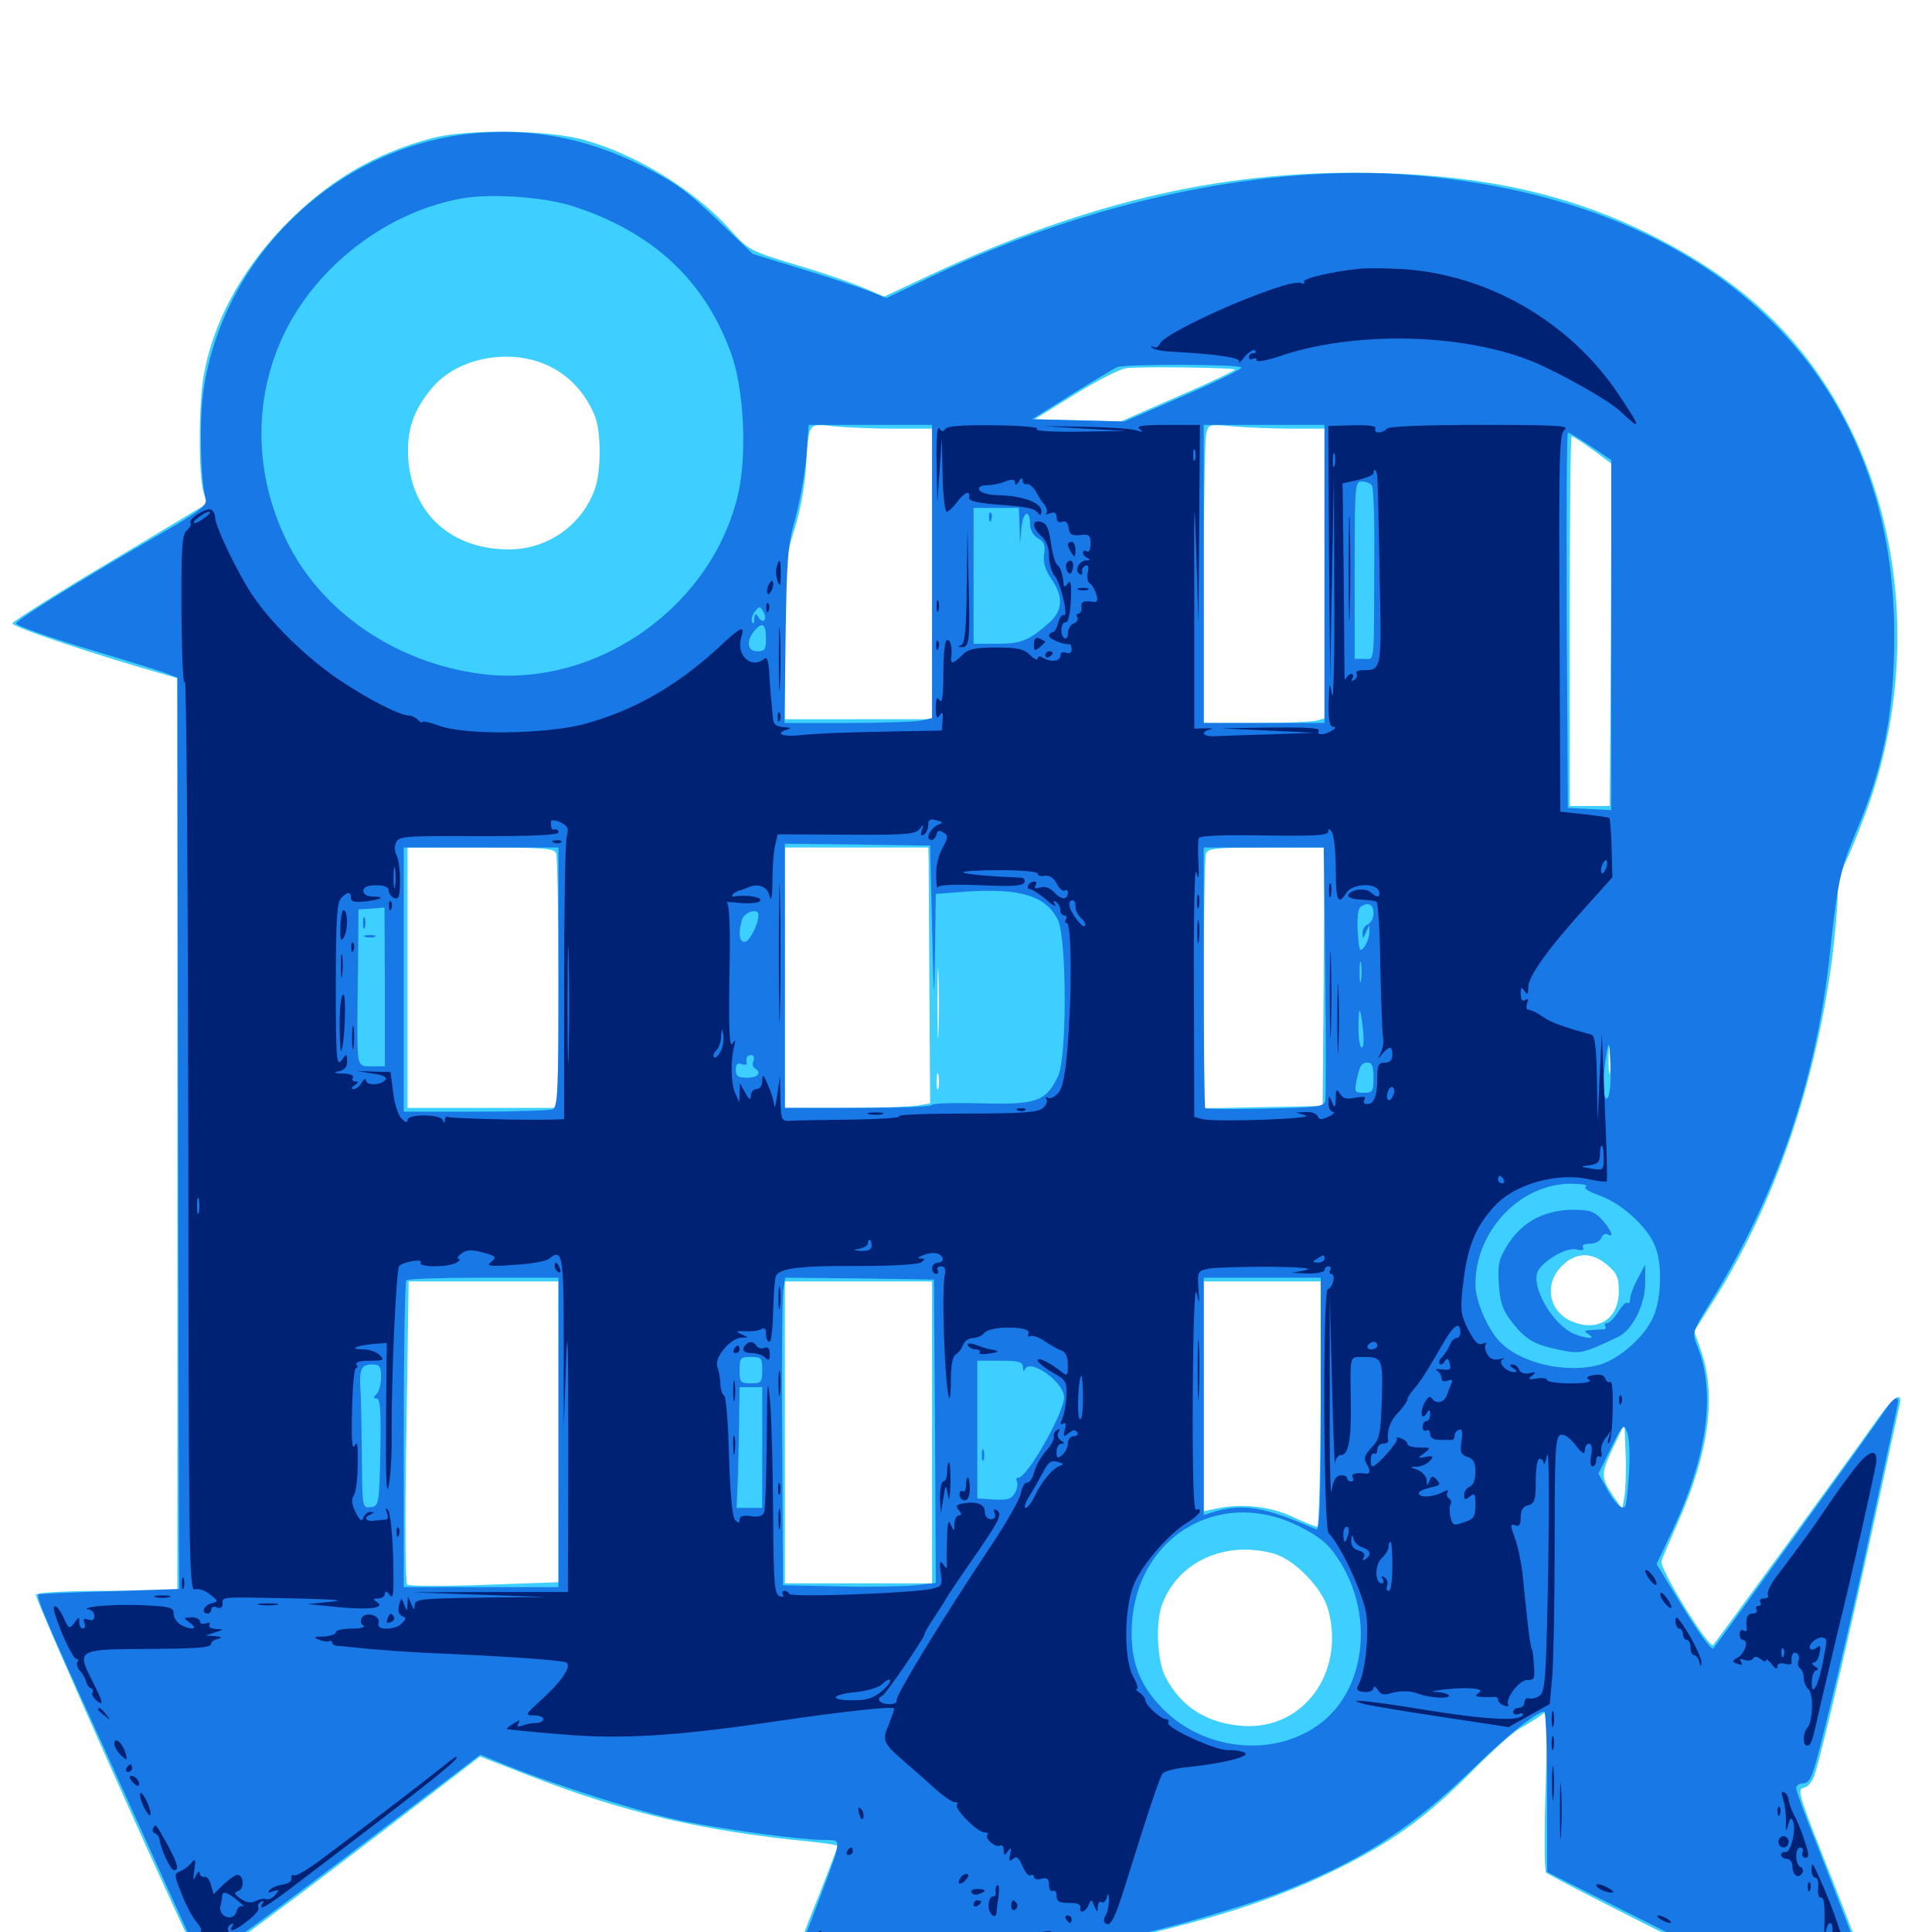 <svg xmlns="http://www.w3.org/2000/svg" viewBox="0 -1000 1000 1000">
	<path fill="#3ccfff" d="M224.414 -928.711C193.75 -920.703 169.336 -906.25 146.094 -882.031C124.414 -859.18 110.352 -833.008 105.469 -805.859C102.734 -790.82 102.734 -754.102 105.273 -745.508L107.031 -739.258L57.227 -709.375C29.688 -692.969 6.836 -678.516 6.445 -677.344C5.859 -675.586 51.562 -660.352 85.547 -650.781L91.797 -649.023V-412.891V-176.562H55.859C34.57 -176.562 19.336 -175.781 18.555 -174.609C17.578 -173.047 100 11.328 103.711 15.625C105.469 17.578 127.539 1.758 197.852 -51.953L248.438 -90.82L273.633 -81.055C323.047 -61.719 365.039 -51.953 420.508 -46.68C427.734 -45.898 433.594 -44.922 433.594 -44.531C433.594 -43.945 426.953 -26.562 418.555 -5.664C410.352 15.43 404.102 32.812 404.492 33.203C404.883 33.594 415.82 32.031 428.711 29.492C441.602 26.953 467.188 22.07 485.352 18.75C503.711 15.43 528.516 10.938 540.625 8.594C559.57 5.078 563.477 4.883 567.578 7.227C570.898 8.984 573.047 9.18 573.828 7.812C574.609 6.641 589.258 2.148 606.445 -2.148C643.945 -11.719 669.727 -21.094 697.266 -35.156C722.852 -48.242 740.234 -61.133 762.695 -83.984C772.461 -93.75 783.008 -103.32 786.133 -105.078C789.453 -106.836 794.141 -109.766 796.68 -111.523L801.172 -114.844L800 -74.023C799.219 -51.367 799.414 -32.031 800.195 -30.859C800.977 -29.688 837.305 -11.133 880.859 10.547C946.289 43.164 961.523 50 968.359 50C972.852 50 976.562 49.219 976.562 48.242C976.562 45.898 958.984 -0.586 942.578 -41.797C931.055 -71.094 930.273 -74.023 933.594 -74.609C935.742 -75 938.086 -77.734 939.258 -81.445C942.773 -91.992 956.641 -151.172 969.922 -211.719C976.758 -243.359 982.812 -270.898 983.203 -272.656C984.961 -280.469 980.273 -277.344 971.484 -265.039C956.641 -243.945 888.477 -150.391 886.719 -148.633C884.57 -146.289 858.789 -188.281 859.961 -191.992C860.547 -193.75 864.648 -203.32 869.141 -213.477C884.375 -248.047 888.281 -277.344 880.859 -299.609L876.953 -310.938L887.695 -327.93C918.359 -376.758 939.648 -438.672 948.242 -503.32C949.805 -516.016 951.172 -530.664 951.172 -536.133C951.172 -542.578 952.734 -549.023 955.859 -555.078C958.398 -560.352 963.672 -573.438 967.578 -584.375C989.844 -648.438 986.328 -719.727 958.203 -777.148C935.938 -822.656 903.516 -854.102 853.516 -878.906C813.477 -898.828 770.312 -908.789 716.406 -910.352C636.523 -912.891 564.453 -896.484 480.469 -857.227L457.617 -846.484L447.07 -850.977C441.211 -853.516 425.586 -858.984 412.109 -862.891C388.281 -870.117 387.5 -870.508 378.32 -880.664C359.961 -901.367 329.102 -920.312 301.758 -927.734C283.008 -932.812 242.578 -933.203 224.414 -928.711ZM284.57 -810.352C295.117 -805.078 302.93 -796.484 307.812 -784.961C311.133 -776.758 311.328 -756.25 307.812 -746.68C301.172 -728.125 283.398 -715.625 263.477 -715.625C233.789 -715.625 213.477 -733.789 211.328 -762.305C210.352 -777.148 213.867 -787.695 223.828 -799.414C237.109 -815.234 264.844 -820.117 284.57 -810.352ZM639.258 -808.789C640.039 -808.594 627.148 -802.344 610.352 -795.117L580.078 -781.836L557.812 -782.422L535.547 -783.008L556.055 -795.703C567.383 -802.734 579.297 -808.789 582.617 -809.375C588.281 -810.352 635.742 -809.766 639.258 -808.789ZM463.086 -778.125H482.422V-702.93V-627.734H444.336H406.25V-669.336C406.25 -708.398 406.641 -711.719 411.328 -726.367C414.258 -735.547 416.602 -748.828 417.188 -758.594C418.75 -781.836 417.969 -780.859 432.031 -779.297C438.477 -778.711 452.539 -778.125 463.086 -778.125ZM668.555 -778.125H685.547V-703.125V-628.125L681.25 -626.953C678.711 -626.367 664.648 -625.781 650 -625.781H623.047V-698.633C623.047 -738.477 623.633 -773.438 624.414 -775.977C625.586 -780.469 626.172 -780.469 638.477 -779.297C645.508 -778.711 658.984 -778.125 668.555 -778.125ZM824.414 -767.188L834.18 -759.961L833.789 -671.484L833.203 -582.812H822.852H812.5V-678.516C812.5 -731.25 812.891 -774.219 813.477 -774.219C814.062 -774.219 818.945 -771.094 824.414 -767.188ZM287.891 -558.203C288.477 -556.445 289.062 -526.172 289.062 -490.82V-426.562H250H210.938V-493.945V-561.328H248.828C281.641 -561.328 286.914 -560.938 287.891 -558.203ZM480.664 -555.078C480.664 -551.562 480.859 -521.68 481.055 -488.672L481.445 -428.906L474.609 -427.734C470.898 -427.148 453.906 -426.562 437.109 -426.562H406.25V-493.945V-561.328H443.359H480.469ZM685.156 -494.531L684.57 -427.539L653.906 -426.953L623.047 -426.367V-490.82C623.047 -526.172 623.633 -556.445 624.219 -558.203C625.195 -560.938 629.883 -561.328 655.469 -561.328H685.547ZM519.141 -536.523C524.219 -536.914 519.531 -537.109 508.789 -537.109C498.047 -537.109 493.945 -536.914 499.609 -536.523C505.273 -536.133 514.062 -536.133 519.141 -536.523ZM485.742 -466.211C485.547 -457.812 485.156 -464.258 485.156 -480.273C485.156 -496.484 485.547 -503.32 485.742 -495.508C486.133 -487.695 486.133 -474.609 485.742 -466.211ZM833.398 -445.703C833.008 -442.188 832.617 -444.531 832.617 -450.977C832.617 -457.422 833.008 -460.352 833.398 -457.422C833.789 -454.492 833.789 -449.219 833.398 -445.703ZM485.742 -436.914C485.156 -434.961 484.766 -436.523 484.766 -440.234C484.766 -443.945 485.156 -445.508 485.742 -443.75C486.133 -441.797 486.133 -438.672 485.742 -436.914ZM495.312 -428.906L502.93 -429.492L493.75 -430.469C488.672 -431.055 485.352 -430.664 486.133 -429.883C487.109 -428.906 491.211 -428.516 495.312 -428.906ZM510.352 -429.102C511.523 -429.688 510.547 -430.078 507.812 -430.078C505.078 -430.078 504.102 -429.688 505.469 -429.102C506.641 -428.711 508.984 -428.711 510.352 -429.102ZM831.836 -345.312C836.914 -341.016 837.891 -338.867 837.891 -331.641C837.891 -317.383 827.148 -310.352 813.672 -316.016C801.562 -321.094 799.023 -335.352 808.398 -344.727C815.625 -351.953 823.828 -352.148 831.836 -345.312ZM289.062 -258.789V-181.055L250.781 -179.688C229.688 -178.906 211.719 -178.906 210.742 -179.883C209.766 -180.859 209.57 -216.406 210.352 -259.18L211.523 -336.719H250.391H289.062ZM482.422 -258.594V-180.469H444.336H406.25V-258.594V-336.719H444.336H482.422ZM683.594 -273.242C683.398 -238.281 682.617 -209.766 681.836 -209.766C680.859 -209.766 675 -212.109 668.75 -215.039C656.836 -220.508 642.383 -221.875 629.492 -219.141L623.047 -217.773V-277.148V-336.719H653.32H683.594ZM840.82 -225.586L839.648 -218.945L834.961 -225.781C828.516 -235.352 828.516 -237.109 834.961 -250.781L840.82 -263.086L841.406 -247.656C841.797 -239.258 841.406 -229.297 840.82 -225.586ZM659.18 -195.898C670.117 -192.773 684.375 -178.125 687.5 -166.797C696.289 -134.18 674.609 -104.688 643.555 -106.641C624.609 -108.008 611.328 -116.406 603.125 -132.227C598.828 -140.82 598.047 -160.352 601.562 -169.727C609.961 -191.797 634.18 -202.734 659.18 -195.898Z"/>
	<path fill="#1878e5" d="M242.188 -930.664C172.852 -922.656 115.43 -866.797 105.273 -797.656C103.125 -782.422 103.711 -751.367 106.445 -741.992C107.422 -738.477 104.102 -735.742 81.641 -722.852C38.281 -697.656 9.18 -679.492 8.398 -677.344C8.008 -676.367 24.219 -670.508 44.336 -664.453C64.648 -658.398 83.398 -652.539 86.523 -651.367L91.797 -649.219L92.188 -420.703C92.383 -295.117 92.578 -188.867 92.773 -184.961V-177.539L56.641 -176.367C36.719 -175.781 20.312 -175 20.117 -174.805C18.359 -173.828 22.852 -163.086 53.125 -96.875C71.484 -56.445 90.234 -14.844 94.922 -4.688C100.391 7.422 104.102 13.867 106.055 13.672C109.57 13.281 137.695 -7.227 202.93 -57.031L248.633 -91.797L262.5 -86.133C287.109 -76.172 332.422 -61.719 352.539 -57.617C375.391 -52.93 414.648 -47.656 426.172 -47.656C433.789 -47.656 433.984 -47.461 433.008 -42.188C432.422 -39.062 426.172 -22.07 419.141 -4.102C412.109 13.867 406.25 29.492 406.25 30.664C406.25 32.031 408.008 32.422 410.742 31.836C413.086 31.055 437.109 26.562 463.867 21.68C490.82 16.797 524.414 10.742 538.867 8.008C562.5 3.516 565.43 3.32 568.359 6.055C571.289 8.789 572.07 8.789 574.023 6.25C575.391 4.688 580.078 2.734 584.57 2.148C599.414 -0.391 641.211 -12.5 660.156 -19.531C703.711 -36.133 730.273 -53.125 763.672 -85.742C780.664 -102.148 795.508 -114.062 799.219 -114.062C800.195 -114.062 800.781 -95.312 800.781 -72.461V-31.055L881.445 9.57C949.023 43.555 963.477 50.195 969.336 49.609L976.367 49.023L963.086 13.867C955.859 -5.469 945.312 -32.617 939.844 -46.68C934.18 -60.547 929.688 -73.047 929.688 -74.414C929.688 -75.781 931.25 -76.953 933.398 -76.953C936.133 -76.953 937.695 -79.688 940.039 -88.281C943.945 -101.953 958.984 -165.43 965.82 -197.07C977.93 -252.539 982.422 -273.242 982.422 -274.609C982.422 -278.125 979.102 -275.586 974.805 -268.75C970.508 -262.109 889.844 -150.391 886.719 -146.68C885.938 -145.703 878.906 -155.273 871.289 -167.773L857.422 -190.43L864.062 -204.492C883.789 -245.312 888.477 -279.102 878.32 -303.711C875.781 -310.156 875.977 -310.742 884.766 -325C919.727 -381.445 940.43 -441.797 947.266 -507.812C951.172 -543.555 952.539 -550 960.547 -569.141C974.805 -602.734 980.469 -631.055 980.469 -670.703C980.664 -807.031 886.914 -896.484 731.055 -909.375C656.641 -915.43 565.039 -896.289 483.789 -857.617L458.789 -845.703L449.609 -849.414C444.531 -851.367 429.102 -856.445 415.039 -860.742L389.648 -868.555L370.898 -886.523C355.078 -901.562 348.828 -906.055 331.836 -914.453C302.539 -928.906 273.438 -934.18 242.188 -930.664ZM296.875 -893.164C338.281 -879.688 365.039 -854.492 378.516 -816.797C385.156 -798.242 386.719 -764.648 382.031 -744.141C368.359 -685.547 308.398 -643.555 249.023 -651.172C205.273 -656.836 166.602 -683.008 148.633 -719.531C129.688 -757.812 131.055 -801.172 151.953 -836.328C170.703 -867.578 204.102 -891.016 238.867 -897.266C254.297 -900 282.227 -898.047 296.875 -893.164ZM642.578 -809.766C642.578 -808.789 628.906 -802.148 612.305 -794.922L582.031 -781.836L558.203 -782.422L534.18 -783.008L554.688 -795.898C566.016 -802.93 576.562 -809.18 578.125 -809.961C582.812 -811.719 642.578 -811.523 642.578 -809.766ZM482.422 -704.102V-628.32L476.367 -626.953C473.047 -626.367 455.859 -625.781 438.086 -625.781H406.055L406.641 -671.289C407.227 -711.133 407.812 -718.359 411.719 -732.031C414.062 -740.625 416.602 -754.883 417.383 -763.867L418.555 -780.078H450.391H482.422ZM685.547 -702.93V-625.781H654.297H623.047V-702.93V-780.078H654.297H685.547ZM823.242 -769.141L833.984 -761.914V-671.289V-580.664L822.852 -581.25L811.523 -581.836L810.938 -679.102C810.742 -732.422 810.938 -776.172 811.523 -776.172C812.109 -776.172 817.383 -773.047 823.242 -769.141ZM710.156 -748.633C710.938 -747.266 711.523 -730.469 711.328 -710.938C711.133 -654.102 711.719 -658.984 706.055 -658.984H701.172V-704.883C701.172 -749.023 701.367 -750.781 704.883 -750.781C707.031 -750.781 709.375 -749.805 710.156 -748.633ZM527.734 -727.93L527.93 -718.555L528.711 -726.953C529.492 -735.547 533.203 -736.719 533.203 -728.32C533.203 -725.586 534.961 -722.656 537.305 -721.289C540.43 -719.727 541.211 -717.773 540.43 -713.086C539.844 -708.984 541.016 -705.078 544.141 -700.391C550.391 -691.406 550.195 -684.375 543.555 -678.125C532.812 -668.555 528.906 -666.797 516.211 -666.797H503.906V-701.953V-737.109H515.625H527.344ZM395.508 -678.906C394.922 -678.125 393.555 -678.906 392.578 -680.469C391.016 -682.812 390.625 -682.617 390.43 -679.492C390.43 -677.344 389.844 -676.758 389.258 -678.125C388.672 -679.492 389.453 -682.031 390.82 -683.594C392.969 -686.328 393.359 -686.328 395.117 -683.398C396.094 -681.641 396.289 -679.688 395.508 -678.906ZM396.484 -669.727C396.484 -663.867 395.898 -662.891 391.992 -662.891C386.719 -662.891 386.133 -668.164 390.43 -673.438C394.531 -678.32 396.484 -677.148 396.484 -669.727ZM482.422 -520.312C483.398 -480.078 483.594 -479.492 483.984 -507.812L484.375 -537.305L499.609 -538.477C528.125 -540.43 541.602 -536.328 547.656 -523.633C552.148 -513.672 552.344 -452.734 547.656 -442.969C541.406 -429.883 536.523 -428.125 507.812 -428.906C493.945 -429.297 482.422 -428.906 482.422 -428.125C482.422 -427.148 465.234 -426.562 444.336 -426.562H406.25V-494.922V-563.281L443.945 -562.891L481.445 -562.305ZM289.062 -494.141C289.062 -434.766 288.672 -426.758 285.938 -425.781C284.18 -425.195 266.211 -424.609 245.898 -424.609H208.984V-492.969V-561.328H249.023H289.062ZM685.938 -497.461C686.328 -462.109 686.328 -431.836 685.938 -430.078C685.156 -427.148 681.445 -426.758 654.883 -426.172C638.281 -425.781 624.219 -425.977 623.828 -426.367C623.438 -426.758 623.047 -457.422 623.047 -494.336V-561.328H654.102H685.156ZM710.938 -527.344C710.938 -524.805 709.57 -522.266 708.008 -521.484C706.445 -520.898 705.078 -518.945 705.273 -516.992C705.273 -513.867 705.469 -513.867 707.031 -517.383L708.789 -521.289V-517.383C708.789 -515.234 707.617 -511.914 706.25 -509.961C703.711 -506.836 703.516 -507.617 702.734 -517.773C702.344 -524.219 702.93 -529.688 704.102 -530.469C708.008 -533.398 710.938 -532.031 710.938 -527.344ZM199.219 -489.062V-448.047H192.383C184.961 -448.047 184.961 -447.852 184.961 -471.484C184.961 -474.805 185.156 -489.062 185.352 -503.32L185.547 -529.297L192.188 -529.688L199.023 -530.273ZM392.578 -526.367C392.578 -521.68 387.891 -512.5 385.547 -512.5C382.617 -512.5 382.031 -516.602 383.984 -523.828C385.156 -527.93 392.578 -530.273 392.578 -526.367ZM704.492 -492.578C704.102 -490.039 703.711 -491.992 703.711 -496.875C703.711 -501.758 704.102 -503.711 704.492 -501.367C704.883 -498.828 704.883 -494.922 704.492 -492.578ZM705.469 -467.188C706.055 -461.914 705.859 -457.812 704.883 -457.812C703.906 -457.812 703.125 -462.305 703.125 -467.969C703.125 -480.078 704.102 -479.688 705.469 -467.188ZM832.031 -431.641C829.688 -429.297 829.297 -442.969 831.641 -454.883C832.812 -461.914 833.008 -461.133 833.594 -448.242C833.984 -440.039 833.203 -432.812 832.031 -431.641ZM390.039 -450.977C389.258 -449.414 389.648 -447.656 390.625 -447.07C394.531 -444.727 392.383 -442.188 386.719 -442.188C382.031 -442.188 380.859 -442.969 380.859 -446.289C380.859 -449.219 381.836 -450 383.789 -449.219C385.352 -448.633 386.523 -448.828 386.523 -449.609C385.938 -452.539 386.719 -453.906 388.867 -453.906C390.039 -453.906 390.625 -452.539 390.039 -450.977ZM710.938 -442.188C710.938 -435.156 710.547 -434.375 705.859 -434.375C701.172 -434.375 700.977 -434.766 702.148 -440.82C703.906 -448.828 704.688 -450 708.203 -450C710.156 -450 710.938 -447.656 710.938 -442.188ZM820.898 -385.938C819.336 -384.961 822.266 -383.203 828.32 -381.055C839.453 -376.953 852.539 -365.234 856.641 -355.078C860.547 -345.898 859.961 -327.539 855.664 -318.164C850.977 -307.812 838.086 -296.484 827.734 -293.555C810.156 -288.867 786.523 -294.531 775.977 -305.859C769.922 -312.305 763.672 -326.758 763.672 -334.961C763.477 -362.305 786.133 -386.719 812.109 -387.305C818.164 -387.305 822.266 -386.719 820.898 -385.938ZM289.062 -258.594V-178.516H249.023H208.984V-257.227C208.984 -300.586 209.57 -336.719 210.352 -337.305C210.938 -338.086 229.102 -338.672 250.391 -338.672H289.062ZM483.984 -259.18L484.375 -180.664L474.219 -179.492C468.555 -178.906 450.781 -178.516 434.57 -178.906L405.273 -179.492L404.883 -252.734C404.492 -292.969 404.883 -328.906 405.469 -332.422L406.445 -338.672L444.922 -338.281L483.398 -337.695ZM683.594 -273.047C683.594 -221.289 683.008 -207.617 681.25 -208.398C654.883 -219.922 643.945 -221.875 629.297 -217.773L623.047 -215.82V-277.344V-338.672H653.32H683.594ZM394.531 -290.82C394.531 -284.57 394.141 -283.984 388.672 -283.984C383.203 -283.984 382.812 -284.57 382.812 -290.82C382.812 -297.07 383.203 -297.656 388.672 -297.656C394.141 -297.656 394.531 -297.07 394.531 -290.82ZM529.492 -292.383C529.492 -290.43 530.078 -289.844 530.469 -291.211C533.008 -297.266 550.781 -284.57 550.781 -276.758C550.781 -268.75 531.641 -235.156 527.148 -235.156C525.977 -235.156 525.781 -234.375 526.367 -233.203C526.953 -232.227 526.562 -229.492 525.391 -227.344C523.633 -224.219 521.68 -223.438 514.648 -223.828L505.859 -224.414V-260.156V-295.703H517.578C527.344 -295.703 529.297 -295.117 529.492 -292.383ZM197.266 -287.305C197.266 -283.789 196.289 -279.883 194.922 -278.516C193.164 -276.758 193.164 -276.172 194.922 -276.172C196.875 -276.172 197.266 -269.336 196.875 -248.438C196.289 -221.094 196.094 -220.508 191.992 -219.922C187.5 -219.336 187.5 -219.336 187.305 -246.289C187.109 -261.133 186.914 -276.758 186.523 -281.055C185.938 -291.602 187.109 -293.75 192.578 -293.75C196.484 -293.75 197.266 -292.773 197.266 -287.305ZM394.531 -250.781V-219.531H387.891H381.25L382.031 -237.695C382.227 -247.461 382.617 -261.523 382.617 -268.945L382.812 -282.031H388.672H394.531ZM843.164 -237.5C842.578 -228.516 841.797 -220.703 841.016 -220.117C839.258 -218.359 835.352 -222.461 831.25 -230.273L827.344 -237.305L833.789 -250.391C840.039 -262.891 840.43 -263.281 842.188 -258.594C843.359 -255.859 843.75 -246.484 843.164 -237.5ZM672.852 -209.766C683.203 -204.492 687.5 -200.977 692.578 -193.164C710.547 -166.211 707.617 -129.102 686.133 -110.156C663.281 -90.234 625.195 -92.383 602.344 -115.039C590.625 -126.758 585.742 -138.281 585.742 -154.492C585.547 -203.125 630.273 -231.445 672.852 -209.766ZM511.914 -732.031C511.914 -729.883 512.5 -729.297 513.086 -730.859C513.672 -732.227 513.477 -733.984 512.891 -734.57C512.305 -735.352 511.719 -734.18 511.914 -732.031ZM187.891 -522.266C187.891 -519.531 188.281 -518.555 188.867 -519.922C189.258 -521.094 189.258 -523.438 188.867 -524.805C188.281 -525.977 187.891 -525 187.891 -522.266ZM189.062 -515.039C187.695 -515.625 188.672 -516.016 191.406 -516.016C194.141 -516.016 195.117 -515.625 193.945 -515.039C192.578 -514.648 190.234 -514.648 189.062 -515.039ZM795.117 -369.531C789.648 -366.797 784.57 -362.109 780.859 -356.445C775.781 -348.438 775.195 -346.094 775.781 -335.547C776.367 -326.172 777.734 -322.07 782.031 -316.406C789.258 -306.836 794.141 -303.906 807.031 -301.367C818.164 -299.023 819.336 -299.414 837.5 -308.008C844.922 -311.523 851.562 -324.805 851.562 -335.938V-345.508L847.656 -338.086C845.508 -334.18 843.75 -329.492 843.75 -327.539C843.75 -325.781 843.164 -325 842.383 -325.586C841.797 -326.367 839.648 -324.219 837.695 -321.094C835.547 -317.773 833.008 -315.234 832.031 -315.234C830.859 -315.234 830.273 -314.453 830.859 -313.477C831.445 -312.5 830.859 -311.719 829.492 -311.914C828.32 -311.914 825.391 -311.719 823.242 -311.523C819.922 -311.328 819.727 -310.938 822.266 -309.375C826.172 -306.836 822.07 -306.836 815.234 -309.375C803.711 -313.867 791.602 -334.961 796.289 -342.578C800 -348.438 811.328 -354.492 816.016 -353.32C818.945 -352.539 820.117 -352.93 819.336 -354.297C818.555 -355.469 820.117 -356.25 822.852 -356.25C825.586 -356.25 828.32 -357.617 828.906 -359.375C829.492 -360.938 830.859 -361.719 832.031 -361.133C835.742 -358.789 833.984 -363.477 829.102 -368.75C825.195 -373.047 822.656 -373.828 814.062 -373.828C807.422 -373.828 800.586 -372.266 795.117 -369.531ZM508.203 -246.875C508.203 -244.141 508.594 -243.164 509.18 -244.531C509.57 -245.703 509.57 -248.047 509.18 -249.414C508.594 -250.586 508.203 -249.609 508.203 -246.875Z"/>
	<path fill="#002274" d="M704.102 -860.938C690.234 -859.57 673.828 -855.859 675 -854.102C675.586 -853.125 674.805 -852.93 673.242 -853.516C666.211 -856.055 602.734 -828.516 600.195 -821.875C599.609 -820.312 598.242 -819.727 596.875 -820.508C595.703 -821.094 595.508 -820.898 596.289 -820.117C597.07 -819.141 601.562 -818.164 606.055 -817.969C629.492 -816.797 642.578 -814.844 641.406 -812.695C640.82 -811.328 641.992 -812.5 644.141 -815.234C646.484 -817.969 648.828 -819.336 649.609 -818.555C650.391 -817.773 650 -817.188 648.828 -817.188C647.461 -817.188 646.484 -816.211 646.484 -815.039C646.484 -814.062 647.461 -813.672 648.438 -814.258C649.609 -814.844 650.391 -814.648 650.391 -813.477C650.391 -812.5 655.273 -813.281 661.719 -815.43C700.195 -828.711 756.055 -827.734 792.773 -813.086C806.25 -807.617 832.422 -792.969 838.477 -787.305C850 -776.367 849.805 -777.93 837.5 -796.289C812.305 -833.594 770.117 -858.008 725.586 -860.742C718.164 -861.133 708.398 -861.328 704.102 -860.938ZM665.43 -819.922C666.211 -820.508 665.039 -821.094 662.891 -820.898C660.742 -820.898 660.156 -820.312 661.719 -819.727C663.086 -819.141 664.844 -819.336 665.43 -819.922ZM484.766 -760.547L485.156 -740.039L486.328 -756.641L487.5 -773.242L487.891 -754.297C488.086 -743.75 489.062 -735.156 490.039 -735.156C490.82 -735.156 493.359 -737.305 495.312 -740.039C499.219 -745.312 502.344 -746.484 501.562 -742.578C501.172 -740.82 505.469 -739.648 515.625 -738.867C532.031 -737.695 535.547 -736.914 537.5 -734.18C538.477 -733.008 539.062 -733.594 539.062 -735.352C539.062 -740.039 528.906 -743.555 515.234 -743.75C511.133 -743.945 507.422 -745.117 506.836 -746.484C506.25 -747.852 507.812 -748.828 510.742 -748.828C513.281 -748.828 517.578 -749.609 520.312 -750.781C524.023 -752.148 525.391 -751.953 525.391 -750.195C525.391 -748.633 526.172 -748.828 527.344 -750.781C528.516 -752.734 529.297 -752.93 529.297 -751.367C529.297 -750 530.273 -749.023 531.641 -749.414C532.812 -749.609 534.766 -747.852 536.133 -745.703C537.305 -743.359 539.258 -740.234 540.625 -738.672C541.797 -737.109 542.383 -735.156 541.602 -734.375C540.82 -733.594 541.602 -733.594 543.555 -734.375C545.898 -735.156 546.875 -734.57 546.875 -732.227C546.875 -730.078 547.852 -729.297 549.609 -729.883C551.562 -730.664 552.734 -729.492 553.125 -726.758C553.516 -723.242 554.883 -722.656 559.18 -723.047C563.672 -723.633 564.453 -723.047 564.453 -718.555C564.453 -715.625 563.672 -713.867 562.5 -714.648C561.523 -715.234 560.547 -715.039 560.547 -713.867C560.547 -712.891 561.719 -711.523 563.086 -711.133C564.453 -710.352 564.258 -709.961 562.305 -709.961C558.398 -709.766 555.859 -704.492 558.789 -702.93C559.766 -702.148 560.352 -702.734 560.156 -704.102C559.766 -705.273 560.547 -706.641 561.914 -707.227C563.281 -707.812 563.672 -706.641 563.086 -703.906C562.5 -701.562 562.891 -699.023 563.867 -698.242C565.039 -697.656 566.602 -695.117 567.383 -692.578C568.555 -688.477 568.164 -688.086 564.062 -688.672C560.742 -689.062 559.57 -688.281 559.766 -685.938C559.961 -683.984 559.375 -682.422 558.203 -682.422C557.227 -682.422 557.031 -681.445 557.617 -680.469C558.203 -679.297 557.422 -677.93 555.859 -677.344C554.102 -676.758 552.734 -674.414 552.734 -672.266C552.734 -670.312 551.953 -668.945 550.977 -669.727C548.438 -671.094 549.023 -678.32 551.758 -677.93C552.93 -677.734 553.906 -682.422 554.297 -689.258C554.688 -697.656 554.102 -700.195 552.734 -698.047C551.758 -696.484 550.781 -696.094 550.586 -697.07C550.195 -702.734 548.828 -706.641 547.266 -707.617C546.289 -708.203 544.727 -713.281 543.945 -718.945C542.969 -726.367 541.797 -729.102 538.867 -729.883C533.984 -731.25 533.984 -726.953 539.062 -722.461C541.602 -720.117 542.969 -716.406 542.969 -712.109C542.969 -708.203 544.336 -703.711 545.898 -701.953C549.023 -698.438 553.32 -679.883 550.586 -681.641C549.609 -682.031 548.438 -680.273 547.656 -677.539C547.07 -674.805 545.703 -672.656 544.727 -672.656C543.75 -672.656 542.969 -671.875 542.969 -670.898C542.969 -669.336 550.195 -666.211 553.32 -666.602C554.102 -666.797 554.688 -665.43 554.688 -663.867C554.688 -662.109 553.516 -661.523 551.758 -662.109C550 -662.891 548.828 -662.109 548.828 -660.547C548.828 -657.617 543.75 -657.031 539.453 -659.766C538.281 -660.547 537.109 -660.156 537.109 -659.18C537.109 -658.008 535.352 -658.789 533.203 -660.938C530.078 -664.062 526.758 -664.844 515.625 -664.844C504.492 -664.844 501.172 -664.062 498.047 -660.938C493.555 -656.445 491.797 -656.055 492.383 -659.57C492.969 -664.648 492.188 -668.75 490.234 -668.75C489.062 -668.75 488.281 -661.719 488.281 -651.758C488.281 -639.844 487.695 -635.547 486.328 -637.5C484.961 -639.648 484.375 -638.672 484.375 -633.594C484.375 -628.516 484.961 -627.539 486.328 -629.688C487.891 -631.836 488.086 -631.445 487.891 -627.344L487.5 -621.875L465.82 -621.484C434.375 -620.898 421.875 -620.312 412.695 -619.336C404.492 -618.555 400.977 -620.703 407.812 -622.461C409.766 -623.047 408.984 -623.438 405.859 -623.633C402.148 -623.828 400.391 -625 400.195 -627.344C400 -629.102 399.609 -632.812 399.414 -635.547C399.023 -638.281 398.633 -645.117 398.242 -650.586C397.852 -658.008 397.07 -660.352 395.508 -658.984C388.672 -653.32 380.664 -661.133 383.789 -670.508C385.742 -676.758 383.398 -675.586 371.289 -664.258C350.391 -645.117 328.711 -632.617 303.711 -625.586C283.984 -619.922 240.625 -619.336 227.148 -624.414C222.461 -626.172 218.75 -626.953 218.75 -626.367C218.75 -625.586 217.773 -625.977 216.406 -627.344C215.039 -628.711 212.891 -629.688 211.523 -629.688C207.031 -629.688 190.82 -637.891 175.977 -647.852C158.789 -659.375 140.43 -677.344 130.469 -692.188C122.656 -704.102 111.328 -727.734 111.328 -732.227C111.328 -733.594 110.547 -735.547 109.375 -736.133C107.031 -737.5 97.266 -731.445 98.633 -729.297C99.219 -728.516 98.242 -726.758 96.68 -725.391C94.141 -723.438 93.75 -716.016 93.945 -681.641C94.141 -658.398 94.922 -643.359 95.703 -647.266C96.484 -650.977 97.266 -546.484 97.461 -415.039C97.656 -197.656 97.852 -176.172 100.781 -177.344C102.539 -177.93 106.055 -176.953 108.594 -174.805C113.086 -171.289 113.086 -171.094 109.375 -170.117C105.469 -169.141 103.906 -164.844 107.422 -164.844C108.594 -164.844 109.375 -165.82 109.375 -166.992C109.375 -168.164 110.742 -168.75 112.305 -167.969C114.062 -167.383 115.234 -167.969 115.234 -169.727C115.234 -173.633 112.109 -173.438 153.906 -172.656C174.414 -172.07 179.297 -171.68 170.898 -170.898L159.18 -169.727L175 -168.164C191.602 -166.602 200 -167.773 194.922 -170.898C192.969 -172.266 193.164 -172.656 195.898 -172.656C197.656 -172.656 199.219 -173.828 199.219 -175.195C199.414 -176.758 200.195 -176.367 201.758 -174.414C203.711 -171.875 203.906 -175.781 203.516 -193.945C203.125 -206.445 201.953 -217.578 200.781 -218.555C199.609 -219.727 199.414 -219.336 200.195 -217.188C200.977 -215.234 200.781 -213.672 200 -213.477C199.023 -213.477 196.289 -213.086 193.75 -212.891C189.062 -212.305 187.891 -214.648 191.992 -216.211C193.75 -216.992 193.75 -217.383 191.797 -217.383C190.43 -217.578 188.867 -216.211 188.086 -214.453C187.305 -212.109 186.328 -212.891 183.984 -217.383C182.031 -221.484 181.836 -224.219 183.008 -225.781C184.18 -227.148 185.156 -234.57 185.156 -241.992C185.352 -251.953 184.961 -254.688 183.594 -251.758C182.227 -249.023 181.836 -254.688 182.227 -269.727C182.422 -281.836 183.398 -291.797 184.18 -291.797C185.156 -291.797 185.156 -292.773 184.57 -293.75C183.789 -294.922 186.523 -295.703 191.406 -295.703C198.633 -295.703 199.219 -296.094 196.484 -298.633C194.922 -300.195 191.211 -301.562 188.281 -301.562C180.664 -301.562 183.398 -303.32 192.578 -304.297L200.195 -304.883L199.805 -263.672C199.609 -235.352 200 -225.195 201.172 -230.859C202.148 -235.547 202.93 -247.852 202.734 -258.203C202.539 -286.523 205.078 -343.359 206.641 -344.727C209.18 -347.07 219.141 -348.633 217.773 -346.484C216.211 -343.945 232.227 -343.945 236.328 -346.484C237.891 -347.461 238.477 -348.438 237.305 -348.438C236.328 -348.438 236.914 -349.805 238.867 -351.172C241.406 -353.125 243.945 -353.32 249.805 -351.758C256.836 -349.805 257.227 -349.414 254.297 -346.875C251.367 -344.727 253.125 -344.336 266.211 -345.312C274.609 -345.703 282.812 -347.266 284.18 -348.438C291.211 -354.297 291.797 -350.391 291.797 -305.273V-261.523L292.969 -294.727C293.75 -317.773 294.141 -304.883 294.141 -251.953L293.945 -175.977H253.906L213.867 -175.781L248.047 -174.609L282.227 -173.438L248.633 -173.047C217.969 -172.656 214.844 -172.266 214.648 -169.336C214.648 -166.406 214.258 -166.406 212.891 -169.727L211.133 -173.633L210.938 -169.727C210.742 -165.82 210.547 -165.82 209.18 -169.531C207.812 -173.242 207.617 -173.242 206.445 -168.945C205.859 -166.211 206.445 -164.258 208.203 -163.477C210.352 -162.695 210.352 -162.109 208.008 -159.766C204.297 -156.055 194.531 -156.055 195.898 -159.766C197.461 -163.672 189.453 -166.211 187.305 -162.695C186.328 -161.133 186.719 -159.375 188.086 -158.594C189.453 -157.812 186.719 -157.031 182.227 -157.031C177.539 -157.031 173.828 -156.25 173.828 -155.078C173.828 -154.102 170.898 -153.125 167.578 -152.93C162.305 -152.93 161.914 -152.539 165.039 -151.367C167.188 -150.391 169.531 -150 170.508 -150.586C171.289 -150.977 171.875 -150.586 171.875 -149.805C171.875 -148.828 173.438 -148.047 175.391 -148.047C177.148 -147.852 184.375 -147.266 191.406 -146.484C198.438 -145.898 211.133 -144.922 219.727 -144.531C265.234 -142.578 291.016 -140.625 293.164 -139.453C296.094 -137.5 290.43 -129.297 279.297 -119.336C271.875 -112.5 271.68 -112.109 276.367 -112.109C279.102 -112.109 281.25 -111.328 281.25 -110.156C281.25 -109.18 279.492 -108.203 277.539 -108.203C275.391 -108.203 272.266 -107.617 270.312 -106.836C267.969 -106.055 267.383 -106.25 268.359 -108.008C269.531 -109.961 268.945 -109.766 266.016 -108.008C263.672 -106.641 262.109 -105.273 262.305 -105.078C262.5 -104.883 275 -103.516 290.234 -102.344C321.68 -99.609 350 -101.367 402.539 -109.18C438.477 -114.453 462.891 -116.992 462.891 -115.625C462.891 -115.039 461.523 -111.328 459.961 -107.227C456.445 -99.219 457.227 -97.656 467.578 -88.672C470.703 -85.938 477.539 -80.078 482.422 -75.586C487.5 -70.898 492.773 -67.188 494.141 -67.188C495.508 -67.188 496.094 -66.602 495.312 -65.82C493.555 -64.062 505.859 -51.562 509.57 -51.562C511.133 -51.562 511.914 -50.977 511.133 -50.391C509.375 -48.633 515.234 -43.359 517.578 -44.727C518.555 -45.312 519.531 -44.336 519.531 -42.383C519.531 -39.453 519.922 -39.258 521.68 -41.797C523.438 -44.141 523.633 -43.75 522.852 -40.234C522.07 -36.719 522.266 -36.133 524.414 -37.891C526.172 -39.453 527.344 -38.477 529.297 -33.984C530.664 -30.859 532.422 -28.711 533.398 -29.297C534.375 -29.883 535.156 -29.492 535.156 -28.516C535.156 -27.344 536.914 -26.953 539.062 -27.539C541.992 -28.32 542.969 -27.539 542.969 -24.414C542.969 -22.07 543.75 -20.703 544.922 -21.289C545.898 -21.875 546.875 -20.898 546.875 -18.75C546.875 -15.82 548.242 -15.039 553.32 -15.039C557.227 -15.234 559.375 -14.258 559.18 -12.891C558.398 -9.18 561.914 -10.156 563.477 -14.062C564.844 -17.188 565.039 -16.992 566.406 -13.477C567.969 -9.961 568.164 -9.961 568.164 -13.086C568.359 -15.039 569.141 -16.211 570.117 -15.43C571.094 -14.844 572.461 -16.016 572.852 -17.773C573.438 -20.312 573.828 -20.117 574.023 -16.797C574.023 -14.258 573.438 -10.547 572.266 -8.594C570.898 -6.055 571.094 -4.883 573.047 -4.102C575 -3.32 577.539 -8.398 582.031 -22.852C594.531 -63.086 600.195 -79.883 601.758 -82.031C602.734 -83.203 608.594 -84.766 614.844 -85.352C632.422 -87.109 647.461 -90.82 644.336 -92.773C642.773 -93.555 639.062 -94.336 635.742 -94.141C628.906 -93.945 603.125 -105.859 604.688 -108.398C605.273 -109.375 604.688 -110.156 603.516 -110.156C600.781 -110.156 592.773 -117.578 592.773 -120.117C592.773 -121.094 591.406 -122.852 589.844 -123.828C588.281 -124.805 587.5 -125.781 588.477 -125.781C589.258 -125.781 588.477 -128.711 586.523 -132.227C581.445 -141.797 581.836 -168.945 587.305 -180.859C592.188 -191.406 604.883 -205.859 614.453 -211.914C618.164 -214.062 621.094 -216.797 621.094 -217.773C621.094 -218.945 620.312 -219.141 619.141 -218.555C617.773 -217.773 617.188 -237.891 617.383 -277.539C617.578 -313.477 618.359 -334.961 619.336 -330.859C620.703 -324.609 620.898 -324.805 620.312 -333.203C619.727 -341.797 619.922 -342.188 625.586 -343.359C628.711 -343.945 642.969 -344.336 657.031 -344.336C673.438 -344.141 680.078 -343.555 675.781 -342.578L668.945 -341.211L677.344 -340.82C681.836 -340.82 685.547 -341.602 685.547 -342.578C685.547 -343.75 686.523 -344.531 687.695 -344.531C688.672 -344.531 689.062 -343.555 688.477 -342.578C687.891 -341.602 688.086 -340.625 689.062 -340.625C690.234 -340.625 690.625 -338.867 690.039 -336.719C689.453 -334.57 688.281 -332.812 687.305 -332.812C684.57 -332.812 684.961 -209.18 687.695 -206.445C693.75 -200.391 704.688 -177.148 707.031 -165.43C708.789 -155.273 706.836 -134.57 703.125 -127.93C701.758 -125.391 702.539 -124.609 706.25 -124.219C708.789 -124.023 710.938 -125 710.938 -126.367C710.938 -127.539 711.914 -127.148 713.086 -125.391C714.453 -123.047 716.211 -122.461 719.336 -123.438C724.219 -125 730.078 -125 734.375 -123.242C739.648 -121.289 750 -120.508 750 -122.266C750 -123.047 747.07 -124.023 743.75 -124.219C739.648 -124.414 741.406 -124.805 748.047 -125.586C761.133 -126.953 769.141 -125.977 765.234 -123.633C763.281 -122.266 763.672 -121.875 766.602 -121.68C768.75 -121.484 771.68 -121.484 773.047 -121.68C774.219 -121.875 775.391 -121.289 775.391 -120.312C775.391 -119.141 776.758 -117.773 778.516 -117.188C780.078 -116.602 781.055 -116.797 780.664 -117.578C778.906 -120.703 786.523 -130.664 790.625 -130.469C794.141 -130.273 794.531 -131.25 793.945 -138.281C793.75 -142.578 793.164 -146.289 792.969 -146.289C792.773 -146.289 792.383 -148.047 791.992 -150.195C791.406 -153.906 790.82 -158.008 788.086 -185.352C787.305 -191.797 785.547 -200.391 783.984 -204.297C781.641 -210.742 781.641 -211.328 784.18 -210.547C786.328 -209.57 787.109 -210.742 787.109 -214.648C787.109 -218.164 788.281 -220.312 791.016 -220.898C794.336 -221.875 794.922 -223.633 794.922 -233.398C794.922 -239.844 795.703 -244.922 796.875 -244.922C798.047 -244.922 799.023 -243.75 799.023 -242.578C799.219 -241.211 800 -243.164 800.781 -246.875C801.758 -250.586 801.953 -224.805 801.367 -189.258C800.391 -133.398 799.805 -124.414 797.07 -122.461C795.312 -121.094 792.773 -120.508 791.602 -120.898C790.234 -121.289 789.062 -120.508 789.062 -118.945C789.062 -117.383 787.695 -116.016 786.133 -116.016C784.57 -116.016 783.203 -115.039 783.203 -113.867C783.203 -112.695 784.57 -112.305 786.328 -112.891C787.891 -113.477 788.672 -113.281 788.086 -112.109C786.133 -108.984 768.359 -109.961 737.305 -115.039C708.789 -119.727 693.164 -121.289 707.031 -117.773C710.742 -116.992 728.906 -113.867 747.461 -111.133L780.859 -106.055L791.602 -112.109L802.148 -117.969L803.516 -133.008C804.102 -141.211 804.688 -172.266 804.688 -201.953C804.688 -247.852 805.078 -256.445 807.617 -257.227C809.375 -258.008 812.305 -256.055 815.43 -252.148C818.945 -247.461 820.312 -246.875 820.312 -249.414C820.312 -251.172 821.289 -252.734 822.461 -252.734C823.828 -252.734 824.219 -250.586 823.633 -246.875C822.852 -243.555 823.242 -241.016 824.219 -241.016C825.391 -241.016 826.172 -242.383 826.172 -244.141C826.172 -245.703 826.953 -246.68 827.93 -246.094C828.906 -245.312 829.297 -246.484 828.906 -248.242C828.32 -250.195 829.297 -253.516 831.055 -255.664L833.984 -259.57L832.617 -255.664C832.031 -253.516 832.031 -252.344 832.812 -253.125C834.961 -254.883 835.547 -285.938 833.594 -284.766C832.617 -284.18 831.445 -284.961 830.859 -286.523C830.273 -288.281 828.125 -288.867 825 -288.281C821.289 -287.695 820.703 -286.914 822.656 -285.742C824.219 -284.766 820.508 -283.984 813.086 -283.984C806.25 -283.984 800.781 -284.766 800.781 -285.742C800.781 -286.523 798.438 -286.914 795.508 -286.523C791.016 -285.742 790.625 -286.133 792.969 -287.891C795.312 -289.844 795.117 -290.039 791.602 -289.258C789.062 -288.672 786.914 -289.453 786.328 -291.016C785.742 -292.578 784.18 -293.75 782.812 -293.75C781.055 -293.75 781.25 -293.164 783.203 -291.797C785.352 -290.43 785.547 -289.844 783.594 -289.844C779.492 -289.844 774.805 -295.117 777.93 -296.484C779.102 -297.07 778.32 -297.07 775.977 -296.484C773.047 -295.898 771.094 -296.68 769.727 -299.219C768.555 -301.367 768.359 -303.516 769.141 -304.297C769.727 -305.078 768.945 -305.078 767.188 -304.492C765.039 -303.516 763.086 -305.664 759.766 -312.109C755.859 -320.312 755.664 -322.07 757.617 -337.891C759.766 -355.664 764.648 -366.797 774.805 -376.953C785.352 -387.5 806.641 -393.164 822.266 -389.648C826.953 -388.672 831.25 -388.086 831.641 -388.477C832.031 -388.867 831.641 -406.055 830.664 -426.953L829.102 -464.648L827.93 -442.188L826.953 -419.727L826.562 -441.797C826.367 -457.422 825.391 -464.062 823.828 -464.453C808.203 -468.75 802.93 -470.703 798.438 -473.828C795.703 -475.781 792.383 -477.344 791.211 -477.344C790.039 -477.344 789.844 -478.711 790.43 -480.664C791.211 -482.812 791.016 -483.398 789.453 -482.422C787.891 -481.445 787.109 -482.617 787.109 -485.547C787.109 -489.062 787.5 -489.453 789.062 -487.109C790.625 -484.766 791.016 -485.156 791.016 -489.062C791.016 -494.531 800.977 -508.594 820.898 -530.664L834.57 -545.898L834.18 -560.938C833.984 -569.141 833.398 -576.172 833.008 -576.562C832.812 -576.953 826.953 -577.734 820.117 -578.516L807.617 -579.883L807.227 -677.539C806.836 -766.406 807.031 -775.391 809.961 -777.734C812.695 -779.688 804.297 -780.078 766.211 -780.078C736.719 -780.078 718.555 -779.297 717.773 -778.125C717.188 -777.148 715.234 -776.172 713.672 -776.172C712.109 -776.172 711.328 -777.148 711.914 -778.125C712.695 -779.492 708.789 -780.078 700.391 -779.883L687.5 -779.492L687.891 -713.867L688.477 -648.242L689.453 -700.977L690.43 -753.711L690.625 -693.164C690.82 -659.961 690.234 -636.133 689.453 -640.43C688.086 -647.656 688.086 -647.266 687.695 -636.133C687.5 -627.344 688.281 -623.828 690.039 -623.828C691.602 -623.828 691.406 -623.047 689.453 -621.875C685.547 -619.336 681.055 -619.336 682.617 -621.875C683.398 -623.242 674.805 -623.633 657.812 -623.438L631.836 -623.047L656.25 -621.875L680.664 -620.703L657.812 -619.922C645.117 -619.531 632.227 -619.141 628.906 -618.945C622.656 -618.555 620.898 -621.094 626.562 -622.461C628.32 -622.852 627.344 -623.047 624.023 -623.047L618.164 -622.852V-688.281C617.969 -741.016 618.164 -746.289 619.141 -715.625L620.312 -677.539L620.703 -728.906L621.094 -780.078H604.102C591.406 -780.078 587.695 -779.492 589.844 -777.93C591.992 -776.367 591.602 -776.172 587.891 -777.344C585.156 -778.125 573.438 -778.906 561.523 -779.102L540.039 -779.492L561.523 -778.125L583.008 -776.953L558.594 -776.562C544.727 -776.367 535.352 -776.953 536.719 -777.93C538.281 -778.906 529.102 -779.688 515.039 -779.883C498.438 -780.078 490.039 -779.492 489.258 -777.93C488.086 -776.367 487.305 -776.562 486.133 -778.32C485.156 -779.883 484.57 -772.656 484.766 -760.547ZM618.555 -762.109C617.969 -760.742 617.578 -761.719 617.578 -764.453C617.578 -767.188 617.969 -768.164 618.555 -766.992C618.945 -765.625 618.945 -763.281 618.555 -762.109ZM690.82 -759.18C690.234 -757.227 689.844 -758.398 689.844 -761.523C689.844 -764.844 690.234 -766.211 690.82 -765.039C691.211 -763.672 691.211 -760.938 690.82 -759.18ZM712.891 -753.32C713.086 -751.367 713.672 -728.711 714.062 -703.125C715.234 -653.125 715.234 -653.125 705.469 -653.125C702.93 -653.125 701.367 -652.344 702.148 -651.367C702.734 -650.391 702.148 -648.828 700.977 -648.047C699.414 -647.266 699.219 -647.461 700 -648.828C700.781 -650.195 700.586 -651.172 699.414 -651.172C698.438 -651.172 697.266 -650 696.68 -648.828C696.289 -647.461 695.898 -648.438 695.898 -651.172C695.898 -653.906 695.703 -677.148 695.508 -702.93L694.922 -749.805L702.93 -751.562C707.422 -752.734 710.938 -754.102 710.938 -755.078C710.938 -758.203 712.695 -756.641 712.891 -753.32ZM106.25 -732.227C104.297 -730.664 101.758 -729.297 100.781 -729.297C99.609 -729.297 100.586 -730.664 102.734 -732.227C104.688 -733.789 107.227 -735.156 108.203 -735.156C109.375 -735.156 108.398 -733.789 106.25 -732.227ZM512.5 -659.961C516.211 -662.695 516.016 -662.891 509.18 -662.891C503.906 -662.891 501.953 -662.109 501.953 -659.766C501.953 -657.031 502.344 -656.836 505.273 -659.18C507.422 -661.133 508.008 -661.133 507.031 -659.57C505.078 -656.25 507.812 -656.445 512.5 -659.961ZM293.359 -567.188C292.578 -564.453 291.992 -530.469 291.992 -491.602V-420.703L285.156 -420.508C270.703 -420.117 233.398 -421.094 232.031 -421.875C231.055 -422.461 230.469 -421.68 230.273 -420.312C230.273 -418.359 229.883 -418.359 229.102 -420.312C227.93 -423.438 210.938 -423.438 210.938 -420.312C210.938 -418.75 209.766 -418.945 207.812 -421.094C206.055 -422.656 204.102 -428.906 203.516 -434.57L202.148 -445.117L193.359 -445.312L184.57 -445.703L192.773 -444.336C197.852 -443.75 200.586 -442.383 199.609 -441.211C197.656 -438.281 189.453 -437.891 189.453 -440.82C189.453 -441.992 188.477 -441.602 187.305 -439.844C186.328 -437.891 184.375 -436.328 183.008 -436.328C181.641 -436.328 181.836 -437.109 183.594 -438.281C185.742 -439.648 185.742 -440.234 183.984 -440.234C182.617 -440.234 182.031 -441.211 182.617 -442.188C183.398 -443.359 181.055 -444.336 177.344 -444.336C172.852 -444.531 172.266 -444.922 175.391 -445.508C178.32 -446.094 179.688 -447.656 179.688 -450.586C179.492 -454.883 179.492 -454.883 176.758 -451.172C174.219 -447.656 173.828 -451.953 173.828 -489.844C173.828 -524.023 174.414 -532.812 176.562 -535.156C180.078 -538.672 181.641 -538.672 181.641 -535.156C181.641 -533.398 183.594 -532.812 188.867 -533.398C197.461 -534.375 200 -535.938 192.969 -535.938C190.039 -535.938 188.086 -537.109 188.086 -538.867C188.086 -540.82 190.234 -541.797 194.727 -541.797C198.828 -541.797 201.172 -540.82 201.172 -539.062C201.172 -537.5 202.539 -535.938 204.102 -535.156C206.445 -534.375 207.031 -535.938 207.031 -544.336C207.031 -550 206.25 -555.664 205.273 -557.227C204.297 -558.789 204.102 -561.719 204.883 -563.672C206.25 -567.188 208.594 -567.383 247.656 -567.188C275 -567.188 289.062 -567.773 289.062 -569.141C289.062 -570.117 288.281 -570.898 287.305 -570.703C285.547 -570.117 285.156 -571.094 285.156 -574.805C285.156 -575.781 287.305 -575.586 290.039 -574.414C293.945 -572.461 294.531 -571.094 293.359 -567.188ZM459.57 -575.195C457.617 -575.195 452.148 -575.391 447.07 -575.586C436.328 -575.977 425.977 -574.414 428.711 -572.656C431.836 -570.703 462.891 -571.289 462.891 -573.242C462.891 -574.219 461.328 -575 459.57 -575.195ZM486.328 -573.438C481.641 -571.875 478.32 -565.234 482.227 -565.234C483.203 -565.234 484.375 -566.602 484.766 -568.164C485.156 -570.117 486.133 -570.508 488.281 -569.141C490.82 -567.578 490.82 -566.602 487.891 -561.133C485.938 -557.812 484.375 -551.562 484.57 -547.07C484.57 -542.578 484.961 -539.844 485.547 -540.82C485.938 -541.992 494.336 -542.383 507.812 -541.797C523.828 -541.016 529.492 -541.406 530.273 -543.359C530.664 -544.531 530.078 -545.703 528.711 -545.703C514.062 -546.289 499.414 -547.461 498.633 -548.438C497.852 -549.023 506.25 -549.609 517.188 -549.609C528.32 -549.609 537.109 -548.828 537.109 -547.852C537.109 -546.68 538.672 -546.289 540.82 -546.68C543.164 -547.07 545.312 -545.703 546.875 -542.773C548.242 -540.039 550.195 -538.477 551.172 -539.062C551.953 -539.648 552.734 -539.258 552.734 -538.086C552.734 -534.18 549.219 -534.18 545.898 -537.891C543.555 -540.43 541.016 -541.406 538.477 -540.625C535.938 -539.844 535.156 -540.234 535.938 -541.602C536.719 -542.773 536.523 -543.75 535.352 -543.75C534.375 -543.75 532.812 -542.969 532.227 -541.797C531.641 -540.82 531.836 -539.844 533.008 -539.844C533.984 -539.844 537.695 -537.5 541.211 -534.57C544.727 -531.445 546.875 -530.273 546.094 -531.836C544.922 -533.789 545.117 -534.18 546.484 -533.203C547.852 -532.422 548.828 -530.469 548.828 -528.906C548.828 -527.344 549.805 -526.172 550.977 -526.172C551.953 -526.172 552.344 -525.391 551.758 -524.219C551.172 -523.242 551.172 -522.266 552.148 -522.266C554.492 -522.266 554.883 -490.43 552.93 -462.695C551.562 -444.141 550.195 -436.914 547.656 -434.18C545.898 -432.227 543.555 -431.055 542.383 -431.836C541.406 -432.422 541.016 -432.031 541.602 -431.055C542.383 -429.883 541.406 -427.734 539.648 -426.367C537.305 -424.219 527.93 -423.633 499.805 -423.633C479.688 -423.633 464.062 -423.047 465.43 -422.266C466.797 -421.484 455.859 -420.703 441.406 -420.508C426.953 -420.312 412.695 -420.117 409.766 -419.922C404.492 -419.531 404.297 -419.727 403.906 -431.445L403.711 -443.164L402.344 -433.398C401.562 -428.125 400.781 -425.586 400.781 -427.734C400.586 -430.078 399.023 -434.961 397.461 -438.477C395.117 -443.945 394.727 -444.336 394.531 -440.82C394.531 -438.086 393.359 -436.328 391.602 -436.328C390.039 -436.328 388.672 -434.766 388.672 -433.008C388.477 -430.273 387.891 -430.664 385.742 -434.375L383.008 -439.258L382.812 -434.375L382.617 -429.492L380.469 -434.375C378.32 -439.258 378.125 -451.562 380.078 -458.789C380.859 -461.914 380.664 -462.109 379.102 -459.766C377.539 -457.617 377.148 -467.188 377.539 -494.336C378.125 -520.117 377.539 -532.227 376.172 -532.812C375 -533.203 378.125 -533.203 383.203 -532.617C388.281 -532.227 392.773 -532.617 393.555 -533.789C394.727 -535.742 385.547 -537.109 379.883 -535.938C378.906 -535.742 378.711 -536.328 379.492 -537.305C380.469 -538.086 381.836 -538.867 382.422 -539.062C383.203 -539.062 385.352 -539.844 387.109 -540.625C392.578 -542.969 397.266 -541.211 398.438 -535.938C399.219 -533.008 399.805 -536.328 399.805 -543.75C399.805 -550.781 400.391 -559.18 401.172 -562.305L402.539 -568.164L438.086 -567.969C468.75 -567.773 473.828 -568.164 475.977 -570.898C478.32 -573.633 478.32 -573.633 477.148 -570.312C476.367 -567.773 476.562 -566.992 478.125 -567.969C479.492 -568.75 480.469 -570.898 480.469 -573.047C480.469 -575.781 481.445 -576.367 484.766 -575.391C487.891 -574.609 488.281 -574.023 486.328 -573.438ZM671.875 -572.656C671.875 -574.609 647.07 -574.609 643.945 -572.656C642.578 -571.875 648.438 -571.094 656.836 -571.094C665.039 -571.094 671.875 -571.68 671.875 -572.656ZM218.75 -571.094C218.75 -572.266 217.969 -573.047 216.992 -573.047C215.82 -573.047 214.453 -572.266 213.867 -571.094C213.281 -570.117 214.062 -569.141 215.625 -569.141C217.383 -569.141 218.75 -570.117 218.75 -571.094ZM255.469 -571.68C258.398 -572.07 255.469 -572.461 249.023 -572.461C242.578 -572.461 240.234 -572.07 243.75 -571.68C247.266 -571.289 252.539 -571.289 255.469 -571.68ZM266.992 -571.875C267.773 -572.461 266.602 -573.047 264.453 -572.852C262.305 -572.852 261.719 -572.266 263.281 -571.68C264.648 -571.094 266.406 -571.289 266.992 -571.875ZM634.766 -571.094C637.109 -572.656 636.914 -573.047 633.398 -573.047C630.859 -573.047 628.906 -572.266 628.906 -571.094C628.906 -568.555 631.055 -568.555 634.766 -571.094ZM691.406 -550.195C691.406 -533.594 692.578 -531.055 696.875 -537.891C699.805 -542.578 711.914 -543.359 713.672 -538.867C714.844 -535.547 712.695 -534.961 709.57 -538.086C707.031 -540.625 698.828 -539.648 697.852 -536.719C697.461 -535.547 700 -534.57 704.102 -534.375C708.008 -534.18 711.719 -533.789 712.5 -533.203C713.281 -532.812 714.258 -517.773 714.453 -500C714.844 -482.031 715.43 -465.625 715.82 -463.477C716.406 -461.133 715.82 -457.422 714.648 -455.078C712.891 -451.367 712.891 -451.367 715.43 -454.492C719.141 -458.789 720.703 -458.789 720.703 -453.906C720.703 -451.367 719.336 -450 716.797 -450C713.477 -450 712.891 -448.633 712.891 -442.383C712.891 -432.812 711.328 -428.516 707.617 -428.516C706.055 -428.516 705.469 -429.492 706.25 -430.859C707.227 -432.422 705.859 -432.617 701.562 -431.836C696.875 -430.859 694.922 -431.445 693.555 -433.984C691.797 -436.719 691.406 -436.328 691.406 -431.445C691.211 -426.367 690.82 -426.172 689.453 -429.492C687.891 -433.203 687.695 -433.203 687.695 -429.102C687.5 -426.562 688.672 -424.609 690.039 -424.414C691.211 -424.414 690.234 -423.242 687.695 -422.07C683.984 -420.312 682.812 -420.312 682.031 -422.266C681.641 -423.438 678.906 -424.609 676.172 -424.414L670.898 -424.219L675.781 -422.656C681.445 -420.898 629.688 -419.141 622.656 -420.703L618.164 -421.875L617.969 -488.086C617.773 -525.586 618.359 -551.953 619.141 -548.633C620.508 -544.141 620.703 -545.117 620.312 -553.516C619.922 -559.375 620.117 -565.234 620.508 -566.211C620.898 -567.383 633.398 -567.969 654.297 -567.578C680.469 -567.188 687.5 -567.578 687.5 -569.531C687.5 -571.289 688.086 -571.289 689.453 -569.141C690.43 -567.578 691.406 -558.984 691.406 -550.195ZM831.25 -550.391C830.469 -548.633 829.492 -547.461 829.102 -548.047C828.516 -548.633 828.516 -550.586 829.297 -552.344C830.078 -554.102 831.055 -555.273 831.445 -554.688C832.031 -554.102 832.031 -552.148 831.25 -550.391ZM204.492 -541.406C204.102 -538.867 203.711 -540.82 203.711 -545.703C203.711 -550.586 204.102 -552.539 204.492 -550.195C204.883 -547.656 204.883 -543.75 204.492 -541.406ZM495.508 -548.438C496.289 -549.023 495.117 -549.609 492.969 -549.414C490.82 -549.414 490.234 -548.828 491.797 -548.242C493.164 -547.656 494.922 -547.852 495.508 -548.438ZM556.641 -532.031C556.641 -528.711 557.227 -527.148 559.961 -524.414C561.523 -523.047 562.109 -521.289 561.523 -520.703C560.352 -519.336 553.906 -527.734 553.516 -531.445C553.32 -532.812 553.906 -533.984 554.883 -533.984C555.859 -533.984 556.641 -533.203 556.641 -532.031ZM294.336 -455.273C294.141 -442.188 293.75 -453.516 293.75 -480.273C293.75 -507.227 294.141 -517.773 294.336 -504.102C294.727 -490.234 294.727 -468.359 294.336 -455.273ZM373.047 -455.859C371.875 -453.516 370.312 -452.148 369.531 -452.734C368.945 -453.516 369.531 -455.078 370.703 -456.25C372.07 -457.617 373.242 -460.742 373.242 -463.672C373.633 -467.969 373.633 -468.164 374.414 -464.258C374.805 -461.914 374.219 -458.008 373.047 -455.859ZM724.023 -453.516C724.609 -454.883 724.414 -456.641 723.828 -457.227C723.242 -458.008 722.656 -456.836 722.852 -454.688C722.852 -452.539 723.438 -451.953 724.023 -453.516ZM717.578 -443.164C716.797 -444.727 716.016 -446.094 715.625 -446.094C715.234 -446.094 714.844 -444.727 714.844 -443.164C714.844 -441.602 715.625 -440.234 716.797 -440.234C717.773 -440.234 718.164 -441.602 717.578 -443.164ZM179.102 -441.016C179.883 -441.602 178.711 -442.188 176.562 -441.992C174.414 -441.992 173.828 -441.406 175.391 -440.82C176.758 -440.234 178.516 -440.43 179.102 -441.016ZM721.289 -433.398C719.727 -429.102 716.992 -429.883 718.164 -434.375C718.75 -436.523 719.922 -437.695 720.898 -437.305C721.68 -436.719 722.07 -434.961 721.289 -433.398ZM701.758 -425.195C702.93 -425.781 701.953 -426.172 699.219 -426.172C696.484 -426.172 695.508 -425.781 696.875 -425.195C698.047 -424.805 700.391 -424.805 701.758 -425.195ZM224.219 -419.336C225.977 -419.922 224.023 -420.312 219.727 -420.117C215.43 -420.117 213.867 -419.727 216.406 -419.336C218.75 -418.945 222.266 -418.945 224.219 -419.336ZM830.078 -400.586C830.078 -394.336 829.883 -394.141 823.828 -395.117C817.578 -396.094 817.578 -396.289 822.852 -396.875C826.953 -397.461 828.125 -398.633 828.125 -402.344C828.125 -404.883 828.516 -407.031 829.102 -407.031C829.688 -407.031 830.078 -404.102 830.078 -400.586ZM778.32 -389.453C778.906 -388.477 778.516 -387.5 777.539 -387.5C776.367 -387.5 775.391 -388.477 775.391 -389.453C775.391 -390.625 775.781 -391.406 776.172 -391.406C776.758 -391.406 777.734 -390.625 778.32 -389.453ZM102.93 -372.461C102.344 -370.508 101.953 -372.07 101.953 -375.781C101.953 -379.492 102.344 -381.055 102.93 -379.297C103.32 -377.344 103.32 -374.219 102.93 -372.461ZM243.555 -357.031C244.336 -357.617 243.164 -358.203 241.016 -358.008C238.867 -358.008 238.281 -357.422 239.844 -356.836C241.211 -356.25 242.969 -356.445 243.555 -357.031ZM451.172 -355.273C451.172 -353.32 449.414 -352.344 445.898 -352.539C441.211 -352.93 441.016 -352.93 444.922 -353.711C447.266 -354.102 449.219 -355.469 449.219 -356.445C449.219 -357.422 449.609 -358.203 450.195 -358.203C450.781 -358.203 451.172 -356.836 451.172 -355.273ZM487.891 -348.828C488.281 -347.461 487.305 -346.484 485.547 -346.484C483.789 -346.484 482.422 -345.117 482.422 -343.555C482.422 -341.992 483.398 -340.625 484.57 -340.625C485.547 -340.625 485.938 -341.602 485.352 -342.578C484.766 -343.75 485.547 -344.531 487.109 -344.531C489.062 -344.531 489.648 -343.164 489.062 -340.234C487.109 -332.227 489.258 -278.711 491.406 -276.367C491.797 -275.977 492.188 -280.469 492.188 -286.523C492.188 -293.555 493.164 -298.047 494.727 -299.023C496.289 -299.805 497.852 -302.148 498.633 -304.102C499.219 -305.859 501.562 -307.422 503.516 -307.422C505.664 -307.422 508.398 -308.594 509.57 -310.156C512.695 -313.867 533.789 -313.672 532.422 -309.961C531.836 -308.398 532.227 -307.812 533.203 -308.398C534.375 -308.984 537.5 -308.008 540.625 -305.859C543.555 -303.906 547.461 -301.562 549.414 -300.977C551.562 -300.195 552.734 -297.656 552.734 -293.555C552.734 -287.891 552.344 -287.5 549.414 -290.039C543.359 -294.727 537.109 -297.852 537.109 -295.898C537.109 -294.922 540.625 -291.992 544.727 -289.648C551.758 -285.742 552.344 -284.961 551.953 -277.344C551.758 -273.047 550.781 -267.578 549.805 -265.625C548.633 -263.086 548.828 -262.305 550.195 -263.086C551.562 -264.062 551.953 -262.891 551.172 -260.156C550.195 -256.25 550.586 -256.055 553.125 -258.203C555.273 -259.961 556.641 -260.156 557.617 -258.594C558.203 -257.617 557.422 -256.641 555.859 -256.641C554.102 -256.641 552.734 -255.078 552.734 -252.93C552.734 -250.977 551.367 -248.242 549.805 -246.875C547.266 -244.922 546.875 -245.117 546.875 -248.633C546.875 -250.781 548.047 -252.734 549.414 -252.734C551.172 -252.734 550.977 -253.32 549.023 -254.492C547.461 -255.469 547.07 -257.227 547.852 -258.594C548.828 -260.352 548.633 -260.742 547.07 -259.766C545.703 -258.984 545.117 -257.227 545.508 -256.055C545.703 -255.078 544.141 -251.953 541.602 -249.219C539.062 -246.484 536.328 -241.602 535.352 -238.281C534.57 -234.961 532.812 -232.422 531.641 -232.617C530.469 -232.812 528.906 -230.273 528.32 -226.758C527.539 -223.438 520.703 -211.523 513.281 -200.391C488.477 -163.281 462.891 -121.484 464.062 -119.727C464.648 -118.75 462.891 -117.969 460.156 -117.969C455.469 -117.969 453.125 -120.703 456.641 -122.266C458.398 -122.852 478.516 -152.344 478.516 -154.102C478.516 -154.883 480.859 -158.984 483.984 -163.477C486.914 -167.969 490.234 -173.242 491.211 -175C492.383 -176.758 498.633 -186.133 505.469 -195.898C517.773 -213.867 518.945 -216.406 515.625 -218.555C514.453 -219.141 514.258 -218.359 514.844 -216.797C515.625 -214.648 514.844 -213.672 512.891 -213.672C511.133 -213.672 509.766 -215.234 509.766 -217.383C509.766 -221.484 505.664 -223.047 498.438 -221.875C494.922 -221.094 494.531 -220.508 496.289 -218.359C497.852 -216.406 497.852 -215.625 496.289 -215.625C495.117 -215.625 494.141 -213.672 493.945 -211.328C493.945 -207.031 493.75 -207.031 492.188 -210.742C491.016 -213.672 490.43 -212.305 490.234 -204.883C490.039 -199.609 489.844 -193.359 490.039 -191.211C490.43 -187.891 490.039 -187.695 488.281 -190.234C486.523 -192.578 486.133 -191.602 486.914 -186.133C487.891 -179.297 487.695 -178.906 481.836 -177.539C471.68 -175.391 409.18 -173.047 408.594 -175C408.203 -175.781 407.031 -176.562 406.055 -176.562C404.883 -176.562 404.688 -175.781 405.273 -174.609C405.859 -173.438 405.078 -173.242 403.516 -173.828C400.781 -174.805 400.391 -180.859 400.195 -216.406C400 -239.062 399.414 -265.039 398.633 -274.219C397.266 -288.477 397.07 -285.742 396.875 -255.273C396.68 -235.742 396.094 -218.555 395.508 -217.188C394.727 -215.234 392.383 -214.648 388.672 -215.234C384.766 -215.82 382.812 -215.234 382.812 -213.477C382.812 -211.523 382.227 -211.523 380.469 -213.281C379.102 -214.648 377.93 -226.758 377.344 -246.289C376.953 -263.281 375.781 -277.539 374.805 -277.734C373.828 -278.125 373.047 -280.859 372.852 -283.594C372.852 -286.523 372.07 -290.43 371.289 -292.578C369.531 -297.07 377.93 -307.422 383.789 -307.617C387.695 -307.617 387.695 -307.617 383.789 -309.375C380.469 -310.938 380.859 -311.133 385.742 -310.938C389.062 -310.742 392.773 -311.133 394.141 -312.109C395.703 -313.086 396.484 -312.109 396.484 -309.57C396.484 -307.227 397.266 -305.469 398.242 -305.469C399.219 -305.469 400 -312.5 400.195 -321.094C400.391 -329.688 400.977 -337.891 401.562 -339.453C403.125 -343.555 414.062 -344.922 445.312 -344.727C460.938 -344.727 475 -345.508 476.562 -346.484C479.102 -348.242 479.102 -348.438 476.562 -348.633C474.609 -348.633 475 -349.219 477.539 -350.195C482.617 -352.344 486.914 -351.562 487.891 -348.828ZM650.391 -350.391C650.391 -352.734 650.195 -352.734 646.484 -350.391C643.945 -348.828 644.141 -348.438 647.07 -348.438C648.828 -348.438 650.391 -349.414 650.391 -350.391ZM276.758 -349.219C277.539 -349.805 276.367 -350.391 274.219 -350.195C272.07 -350.195 271.484 -349.609 273.047 -349.023C274.414 -348.438 276.172 -348.633 276.758 -349.219ZM445.898 -349.023C448.242 -349.414 446.289 -349.805 441.406 -349.805C436.523 -349.805 434.57 -349.414 437.109 -349.023C439.453 -348.633 443.359 -348.633 445.898 -349.023ZM685.547 -348.438C685.547 -347.461 683.984 -346.484 682.227 -346.484C679.297 -346.484 679.102 -346.875 681.641 -348.438C685.352 -350.781 685.547 -350.781 685.547 -348.438ZM691.016 -242.578C691.211 -244.922 692.578 -246.875 694.141 -246.875C697.852 -246.875 699.414 -254.688 699.219 -272.07C698.828 -298.633 698.438 -297.656 704.883 -297.656C715.625 -297.656 715.82 -297.266 715.234 -275.586C714.648 -257.617 714.062 -255.078 709.961 -250.781C706.641 -247.266 705.664 -245.117 707.031 -242.969C709.57 -238.867 709.375 -236.914 706.641 -237.305C701.562 -237.891 699.023 -237.109 700.195 -235.156C700.781 -234.18 700.391 -233.203 699.414 -233.203C698.242 -233.203 697.266 -233.984 697.266 -234.961C697.266 -235.938 695.703 -236.523 693.945 -236.328C691.406 -236.133 690.039 -233.789 689.258 -228.32C688.672 -224.023 688.086 -245.117 688.281 -275.195V-329.883L689.453 -283.984C690.039 -258.789 690.82 -240.039 691.016 -242.578ZM755.859 -310.156C755.859 -308.594 754.883 -307.422 753.906 -307.422C752.734 -307.422 751.172 -305.859 750.586 -304.102C749.805 -302.148 748.047 -299.414 746.68 -297.852C745.117 -296.484 744.531 -294.727 745.117 -294.141C745.703 -293.359 747.07 -293.945 747.852 -295.508C749.023 -297.266 749.609 -297.07 750.391 -294.141C751.172 -291.211 750.586 -290.625 746.289 -291.211C743.555 -291.602 742.383 -291.211 743.75 -290.625C744.922 -290.039 746.094 -288.281 746.094 -286.719C746.094 -285.156 747.266 -284.57 749.219 -285.352C751.562 -286.133 752.148 -285.742 751.172 -283.789C750.586 -282.227 749.414 -279.492 748.828 -277.734C747.461 -273.828 743.164 -273.047 741.016 -276.367C740.234 -277.734 738.867 -276.758 737.305 -273.828C734.766 -268.945 735.742 -264.258 738.477 -268.555C739.844 -270.703 740.234 -270.508 740.234 -267.969C740.234 -266.016 739.453 -264.453 738.281 -264.453C737.305 -264.453 736.328 -263.086 736.328 -261.328C736.328 -259.766 737.305 -258.984 738.281 -259.57C739.453 -260.156 740.234 -259.375 740.234 -257.812C740.234 -255.859 741.992 -254.688 745.117 -254.688H751.562C752.344 -254.688 752.93 -255.664 752.93 -257.031C752.93 -258.203 753.906 -259.57 755.273 -259.961C756.836 -260.547 757.227 -258.789 756.445 -254.102C755.664 -248.438 756.055 -247.07 759.57 -245.898C762.695 -244.922 763.672 -242.969 763.672 -238.086C763.672 -234.18 762.5 -231.25 760.742 -230.469C759.18 -229.883 757.812 -227.93 757.812 -226.172C757.812 -223.633 758.398 -223.438 760.742 -225.391C763.281 -227.539 763.672 -226.758 763.672 -220.898C763.672 -215.039 762.891 -213.672 757.812 -212.109C752.539 -210.156 751.953 -210.352 750.781 -214.648C750.195 -217.188 750.195 -220.117 750.781 -221.289C751.562 -222.266 751.172 -223.633 750 -224.414C748.828 -225.195 748.633 -226.562 749.219 -227.734C750 -228.906 749.023 -228.906 746.484 -227.539C741.602 -225 734.375 -224.609 734.375 -227.148C734.375 -228.125 737.109 -229.297 740.43 -230.078C745.312 -231.055 745.898 -231.641 743.75 -233.984C741.602 -236.328 741.016 -236.328 739.844 -233.398C738.672 -230.664 738.477 -230.664 738.477 -233.789C738.281 -235.742 736.328 -238.086 733.984 -239.062C729.492 -240.82 729.492 -240.82 733.594 -240.82C735.938 -241.016 738.867 -242.383 740.234 -243.945C742.188 -246.289 741.797 -246.68 737.891 -245.898C733.594 -245.117 733.594 -245.117 737.109 -247.852C740.82 -250.586 740.625 -250.781 734.766 -250.781C731.25 -250.781 728.516 -251.562 728.516 -252.539C728.516 -253.516 726.953 -254.883 725.195 -255.469C723.242 -256.25 722.461 -256.25 723.047 -255.469C724.414 -254.297 712.695 -241.016 710.352 -241.016C709.766 -241.016 709.375 -242.773 709.57 -244.727C709.57 -246.875 710.547 -248.047 711.328 -247.656C712.109 -247.07 712.891 -248.047 712.891 -249.609C712.891 -251.367 714.258 -252.734 715.82 -252.734C717.383 -252.734 718.555 -253.32 718.555 -254.297C717.773 -259.375 719.336 -264.258 723.633 -268.75C726.367 -271.68 728.516 -274.805 728.516 -275.781C728.516 -276.562 730.078 -279.102 732.031 -281.25C735.352 -285.156 738.281 -289.648 747.656 -305.859C752.734 -314.453 755.859 -316.211 755.859 -310.156ZM712.891 -303.516C712.891 -302.539 711.523 -301.562 709.766 -301.562C708.203 -301.562 707.422 -302.539 708.008 -303.516C708.594 -304.688 709.961 -305.469 711.133 -305.469C712.109 -305.469 712.891 -304.688 712.891 -303.516ZM762.695 -299.609C762.109 -300.781 760.742 -301.562 759.57 -301.562C756.836 -301.562 757.422 -300.195 760.938 -298.828C762.5 -298.242 763.281 -298.438 762.695 -299.609ZM181.641 -296.68C181.641 -298.242 180.859 -299.609 179.688 -299.609C178.711 -299.609 177.734 -298.242 177.734 -296.68C177.734 -295.117 178.711 -293.75 179.688 -293.75C180.859 -293.75 181.641 -295.117 181.641 -296.68ZM556.055 -287.5C556.641 -288.867 556.445 -290.625 555.859 -291.211C555.273 -291.992 554.688 -290.82 554.883 -288.672C554.883 -286.523 555.469 -285.938 556.055 -287.5ZM777.93 -286.914C776.367 -288.477 774.219 -289.844 773.047 -289.844C771.875 -289.844 771.289 -289.648 771.68 -289.258C772.07 -289.062 774.414 -287.305 776.758 -285.352C780.078 -282.422 781.25 -282.227 782.422 -284.375C783.203 -285.742 783.203 -286.328 782.227 -285.547C781.445 -284.766 779.492 -285.352 777.93 -286.914ZM560.547 -275.781C560.547 -268.555 559.766 -264.453 558.789 -265.625C557.227 -267.188 558.203 -287.891 559.766 -287.891C560.156 -287.891 560.547 -282.422 560.547 -275.781ZM548.828 -241.406C544.922 -240.039 539.453 -233.594 535.742 -225.977C534.18 -222.461 531.836 -219.531 530.859 -219.531C529.883 -219.531 530.664 -222.461 533.008 -225.977C535.156 -229.297 538.281 -234.961 540.039 -238.281C542.578 -243.164 544.141 -244.336 547.461 -243.359C550.391 -242.578 550.781 -241.992 548.828 -241.406ZM545.898 -229.297C545.312 -230.469 544.336 -231.25 543.75 -231.25C543.359 -231.25 542.969 -230.469 542.969 -229.297C542.969 -228.32 543.945 -227.344 545.117 -227.344C546.094 -227.344 546.484 -228.32 545.898 -229.297ZM704.492 -223.047C705.078 -224.414 704.883 -226.172 704.297 -226.758C703.711 -227.539 703.125 -226.367 703.32 -224.219C703.32 -222.07 703.906 -221.484 704.492 -223.047ZM612.695 -220.312C613.477 -220.898 612.305 -221.484 610.156 -221.289C608.008 -221.289 607.422 -220.703 608.984 -220.117C610.352 -219.531 612.109 -219.727 612.695 -220.312ZM603.516 -212.891C603.516 -215.039 599.805 -213.281 598.828 -210.547C597.852 -207.812 598.047 -207.617 600.586 -209.766C602.148 -211.133 603.516 -212.5 603.516 -212.891ZM697.852 -205.859C697.266 -203.711 696.484 -201.953 696.094 -201.953C695.703 -201.953 695.312 -203.711 695.312 -205.859C695.312 -208.008 696.094 -209.766 697.07 -209.766C698.047 -209.766 698.438 -208.008 697.852 -205.859ZM742.188 -204.688C742.188 -208.203 741.016 -208.789 739.258 -206.055C738.672 -205.078 739.062 -203.711 740.234 -202.93C741.211 -202.344 742.188 -203.125 742.188 -204.688ZM705.273 -199.023C709.375 -197.656 710.156 -195.117 706.641 -192.969C705.273 -191.992 705.078 -192.383 705.859 -193.945C706.836 -195.508 705.859 -196.68 703.32 -197.461C700.586 -198.047 699.219 -200 699.414 -202.734C699.609 -205.859 699.805 -206.055 700.586 -203.516C700.977 -201.758 703.125 -199.609 705.273 -199.023ZM720.703 -189.258C720.703 -182.227 719.922 -176.562 718.75 -176.562C717.773 -176.562 717.383 -177.734 717.969 -179.297C718.555 -180.859 717.969 -182.617 716.602 -183.594C715.039 -184.375 714.648 -184.18 715.625 -182.812C716.406 -181.445 716.211 -180.469 715.234 -180.469C711.523 -180.469 711.523 -190.039 715.039 -193.359C717.188 -195.312 718.75 -197.852 718.75 -199.414C718.75 -200.781 719.141 -201.953 719.727 -201.953C720.312 -201.953 720.703 -196.289 720.703 -189.258ZM715.82 -196.094C716.406 -197.266 715.625 -198.047 714.062 -198.047C712.305 -198.047 710.938 -197.266 710.938 -196.094C710.938 -195.117 711.719 -194.141 712.695 -194.141C713.867 -194.141 715.234 -195.117 715.82 -196.094ZM210.352 -153.906C211.133 -154.492 209.961 -155.078 207.812 -154.883C205.664 -154.883 205.078 -154.297 206.641 -153.711C208.008 -153.125 209.766 -153.32 210.352 -153.906ZM219.336 -153.711C220.508 -154.297 219.531 -154.688 216.797 -154.688C214.062 -154.688 213.086 -154.297 214.453 -153.711C215.625 -153.32 217.969 -153.32 219.336 -153.711ZM456.445 -124.609C452.148 -121.094 448.633 -119.922 441.211 -119.922C428.711 -119.922 430.273 -123.047 443.555 -124.219C449.023 -124.805 454.883 -126.562 456.641 -128.32C458.398 -130.078 460.156 -131.055 460.742 -130.469C461.328 -129.883 459.375 -127.148 456.445 -124.609ZM419.336 -118.75C420.117 -119.336 418.945 -119.922 416.797 -119.727C414.648 -119.727 414.062 -119.141 415.625 -118.555C416.992 -117.969 418.75 -118.164 419.336 -118.75ZM411.523 -116.797C412.305 -117.383 411.133 -117.969 408.984 -117.773C406.836 -117.773 406.25 -117.188 407.812 -116.602C409.18 -116.016 410.938 -116.211 411.523 -116.797ZM792.969 -116.016C792.969 -117.188 792.578 -117.969 792.188 -117.969C791.602 -117.969 790.625 -117.188 790.039 -116.016C789.453 -115.039 789.844 -114.062 790.82 -114.062C791.992 -114.062 792.969 -115.039 792.969 -116.016ZM396.484 -114.453C396.484 -115.234 392.578 -116.016 387.695 -116.016C382.812 -116.016 378.906 -115.039 378.906 -114.062C378.906 -112.695 382.617 -112.109 387.695 -112.305C392.578 -112.695 396.484 -113.477 396.484 -114.453ZM353.516 -110.156C353.516 -112.5 353.32 -112.5 349.609 -110.156C347.07 -108.594 347.266 -108.203 350.195 -108.203C351.953 -108.203 353.516 -109.18 353.516 -110.156ZM365.234 -111.328C365.234 -112.891 357.617 -112.109 356.641 -110.352C356.055 -109.57 357.812 -109.18 360.352 -109.766C363.086 -110.156 365.234 -110.938 365.234 -111.328ZM290.234 -107.617C288.281 -109.766 283.008 -109.961 284.375 -108.008C284.961 -107.031 286.719 -106.25 288.477 -106.25C290.234 -106.25 291.016 -106.836 290.234 -107.617ZM298.242 -107.031C299.023 -107.617 297.852 -108.203 295.703 -108.008C293.555 -108.008 292.969 -107.422 294.531 -106.836C295.898 -106.25 297.656 -106.445 298.242 -107.031ZM698.047 -705.859C698.047 -681.641 698.438 -671.875 698.633 -683.984C699.023 -695.898 699.023 -715.82 698.633 -727.93C698.438 -739.844 698.047 -730.078 698.047 -705.859ZM286.719 -563.867C285.156 -564.453 285.742 -565.039 287.891 -565.039C290.039 -565.234 291.211 -564.648 290.43 -564.062C289.844 -563.477 288.086 -563.281 286.719 -563.867ZM201.367 -530.859C201.367 -528.711 201.953 -528.125 202.539 -529.688C203.125 -531.055 202.93 -532.812 202.344 -533.398C201.758 -534.18 201.172 -533.008 201.367 -530.859ZM176.172 -520.703C175.977 -514.062 176.367 -512.305 177.734 -514.453C180.078 -517.969 180.273 -527.539 178.125 -528.906C177.148 -529.492 176.367 -525.781 176.172 -520.703ZM181.836 -509.375C181.836 -507.227 182.422 -506.641 183.008 -508.203C183.594 -509.57 183.398 -511.328 182.812 -511.914C182.227 -512.695 181.641 -511.523 181.836 -509.375ZM176.367 -499.805C176.367 -494.531 176.758 -492.383 177.148 -495.508C177.539 -498.438 177.539 -502.734 177.148 -505.273C176.758 -507.617 176.367 -505.273 176.367 -499.805ZM175.781 -470.117C175.781 -461.914 176.172 -455.664 176.562 -456.055C178.32 -458.203 179.492 -485.156 177.734 -485.156C176.562 -485.156 175.781 -478.711 175.781 -470.117ZM182.227 -462.695C182.227 -457.422 182.617 -455.273 183.008 -458.398C183.398 -461.328 183.398 -465.625 183.008 -468.164C182.617 -470.508 182.227 -468.164 182.227 -462.695ZM403.125 -506.641C403.125 -475 403.516 -461.914 403.711 -477.93C404.102 -493.75 404.102 -519.531 403.711 -535.547C403.516 -551.367 403.125 -538.281 403.125 -506.641ZM526.953 -425.195C525.391 -425.781 525.977 -426.367 528.125 -426.367C530.273 -426.562 531.445 -425.977 530.664 -425.391C530.078 -424.805 528.32 -424.609 526.953 -425.195ZM449.805 -423.242C447.852 -423.828 449.414 -424.219 453.125 -424.219C456.836 -424.219 458.398 -423.828 456.641 -423.242C454.688 -422.852 451.562 -422.852 449.805 -423.242ZM687.891 -538.867C687.891 -535.742 688.281 -534.57 688.867 -536.523C689.258 -538.281 689.258 -541.016 688.867 -542.383C688.281 -543.555 687.891 -542.188 687.891 -538.867ZM619.531 -533.008C619.531 -529.883 619.922 -528.711 620.508 -530.664C620.898 -532.422 620.898 -535.156 620.508 -536.523C619.922 -537.695 619.531 -536.328 619.531 -533.008ZM619.727 -517.383C619.727 -512.109 620.117 -509.961 620.508 -513.086C620.898 -516.016 620.898 -520.312 620.508 -522.852C620.117 -525.195 619.727 -522.852 619.727 -517.383ZM688.281 -485.156C688.281 -465.234 688.672 -457.227 688.867 -467.188C689.258 -476.953 689.258 -493.359 688.867 -503.32C688.672 -513.086 688.281 -505.078 688.281 -485.156ZM692.188 -472.461C692.188 -456.445 692.578 -450 692.773 -458.398C693.164 -466.797 693.164 -479.883 692.773 -487.695C692.578 -495.508 692.188 -488.672 692.188 -472.461ZM402.93 -327.93C402.93 -322.656 403.32 -320.508 403.711 -323.633C404.102 -326.562 404.102 -330.859 403.711 -333.398C403.32 -335.742 402.93 -333.398 402.93 -327.93ZM386.133 -304.102C383.398 -301.562 384.766 -299.609 389.258 -299.609C391.797 -299.609 394.727 -298.633 396.094 -297.266C397.852 -295.508 398.438 -295.898 398.438 -299.219C398.438 -301.953 397.461 -303.125 395.703 -302.344C394.141 -301.758 392.383 -302.148 391.602 -303.32C390.234 -305.664 387.891 -306.055 386.133 -304.102ZM501.172 -303.32C501.758 -302.344 503.516 -301.562 505.078 -301.562C506.641 -301.562 507.617 -300.781 507.031 -300C506.445 -299.023 508.789 -298.828 512.305 -299.414C516.602 -300 517.383 -300.586 514.648 -301.172C512.5 -301.562 509.375 -302.344 507.812 -302.93C502.539 -305.078 500 -305.078 501.172 -303.32ZM379.883 -301.562C379.297 -300.586 379.688 -299.609 380.664 -299.609C381.836 -299.609 382.812 -300.586 382.812 -301.562C382.812 -302.734 382.422 -303.516 382.031 -303.516C381.445 -303.516 380.469 -302.734 379.883 -301.562ZM402.93 -283.984C402.93 -278.125 403.32 -275.586 403.711 -278.711C404.102 -281.641 404.102 -286.328 403.711 -289.453C403.32 -292.383 402.93 -289.844 402.93 -283.984ZM379.492 -280.078C379.492 -275.195 379.883 -273.242 380.273 -275.781C380.664 -278.125 380.664 -282.031 380.273 -284.57C379.883 -286.914 379.492 -284.961 379.492 -280.078ZM379.492 -251.758C379.492 -247.461 379.883 -245.898 380.273 -248.438C380.664 -250.781 380.664 -254.297 380.273 -256.25C379.688 -258.008 379.297 -256.055 379.492 -251.758ZM490.234 -238.086C490.234 -235.352 489.453 -233.203 488.281 -233.203C487.305 -233.203 486.523 -229.492 486.523 -225L486.914 -216.602L488.281 -224.414C489.453 -232.031 489.453 -232.031 490.625 -226.367C491.211 -222.266 491.602 -224.023 491.992 -231.836C491.992 -237.891 491.797 -242.969 491.211 -242.969C490.625 -242.969 490.234 -240.82 490.234 -238.086ZM500 -231.055C500 -228.906 499.219 -227.539 498.438 -228.125C497.461 -228.711 496.68 -227.93 496.68 -226.367C496.68 -224.805 497.852 -223.438 499.414 -223.438C500.977 -223.438 501.953 -225.781 501.953 -229.297C501.953 -232.617 501.562 -235.156 500.977 -235.156C500.391 -235.156 500 -233.398 500 -231.055ZM402.734 -229.297C402.734 -226.562 403.125 -225.586 403.711 -226.953C404.102 -228.125 404.102 -230.469 403.711 -231.836C403.125 -233.008 402.734 -232.031 402.734 -229.297ZM402.93 -213.672C402.93 -208.789 403.32 -206.836 403.711 -209.375C404.102 -211.719 404.102 -215.625 403.711 -218.164C403.32 -220.508 402.93 -218.555 402.93 -213.672ZM500.391 -696.68C500.195 -675.195 499.414 -666.797 497.656 -666.211C495.703 -665.43 495.703 -665.039 497.656 -665.039C501.758 -664.844 502.148 -668.359 501.367 -698.047L500.781 -726.367ZM552.734 -718.164C552.734 -717.188 553.711 -715.234 554.688 -713.672C556.25 -711.328 556.641 -711.523 556.641 -715.234C556.641 -717.578 555.859 -719.531 554.688 -719.531C553.711 -719.531 552.734 -718.945 552.734 -718.164ZM401.953 -706.25C401.367 -704.492 401.758 -701.172 402.539 -699.023C403.711 -696.094 404.102 -696.875 404.102 -702.539C404.297 -710.352 403.32 -711.914 401.953 -706.25ZM551.953 -708.203C551.562 -707.422 551.758 -705.469 552.539 -704.102C553.711 -702.344 554.492 -702.734 555.273 -705.664C556.25 -709.57 553.906 -711.328 551.953 -708.203ZM397.656 -696.875C396.875 -695.117 396.875 -693.164 397.461 -692.578C397.852 -691.992 398.828 -693.164 399.609 -694.922C400.391 -696.68 400.391 -698.633 399.805 -699.219C399.414 -699.805 398.438 -698.633 397.656 -696.875ZM558.203 -694.727C556.836 -695.312 557.812 -695.703 560.547 -695.703C563.281 -695.703 564.258 -695.312 563.086 -694.727C561.719 -694.336 559.375 -694.336 558.203 -694.727ZM484.766 -686.328C484.766 -683.594 485.156 -682.617 485.742 -683.984C486.133 -685.156 486.133 -687.5 485.742 -688.867C485.156 -690.039 484.766 -689.062 484.766 -686.328ZM396.68 -685.156C396.68 -683.008 397.266 -682.422 397.852 -683.984C398.438 -685.352 398.242 -687.109 397.656 -687.695C397.07 -688.477 396.484 -687.305 396.68 -685.156ZM403.125 -658.984C403.125 -644.531 403.32 -638.477 403.711 -645.898C404.102 -653.125 404.102 -664.844 403.711 -672.266C403.32 -679.492 403.125 -673.438 403.125 -658.984ZM535.156 -666.406C535.156 -663.086 535.547 -662.891 538.086 -664.844C539.648 -666.211 541.016 -667.578 541.016 -667.773C541.016 -668.164 539.648 -668.75 538.086 -669.531C536.133 -670.312 535.156 -669.336 535.156 -666.406ZM484.57 -665.625C484.57 -663.477 485.156 -662.891 485.742 -664.453C486.328 -665.82 486.133 -667.578 485.547 -668.164C484.961 -668.945 484.375 -667.773 484.57 -665.625ZM541.016 -660.742C541.016 -659.766 541.992 -659.375 542.969 -659.961C544.141 -660.547 544.922 -661.523 544.922 -662.109C544.922 -662.5 544.141 -662.891 542.969 -662.891C541.992 -662.891 541.016 -661.914 541.016 -660.742ZM402.539 -628.516C402.539 -626.367 403.125 -625.781 403.711 -627.344C404.297 -628.711 404.102 -630.469 403.516 -631.055C402.93 -631.836 402.344 -630.664 402.539 -628.516ZM287.109 -344.727C287.109 -343.555 287.891 -342.188 289.062 -341.602C290.234 -341.016 290.43 -341.797 289.844 -343.359C288.477 -346.875 287.109 -347.461 287.109 -344.727ZM619.922 -290.82C619.922 -276.953 620.117 -271.484 620.508 -278.711C620.898 -285.938 620.898 -297.461 620.508 -304.102C620.117 -310.742 619.922 -304.883 619.922 -290.82ZM838.086 -275C838.086 -272.852 838.672 -272.266 839.258 -273.828C839.844 -275.195 839.648 -276.953 839.062 -277.539C838.477 -278.32 837.891 -277.148 838.086 -275ZM960.547 -240.625C956.836 -235.938 950 -226.562 945.312 -219.531C937.305 -207.812 934.18 -203.32 919.336 -183.789C916.406 -179.883 914.453 -175.586 915.039 -174.609C915.625 -173.438 914.844 -172.656 913.086 -172.656C911.328 -172.656 910.547 -171.875 911.133 -170.703C911.719 -169.727 911.328 -168.75 910.156 -168.75C908.984 -168.75 908.594 -167.969 909.18 -166.797C909.766 -165.82 908.984 -164.844 907.422 -164.844C904.297 -164.844 903.516 -162.695 904.102 -157.227C904.492 -155.859 903.711 -155.273 902.539 -156.055C901.367 -156.641 900.391 -155.859 900.391 -154.297C900.391 -152.539 901.172 -151.172 902.148 -151.172C905.273 -151.172 903.32 -144.336 899.609 -142.188C896.289 -140.234 896.289 -139.844 899.219 -138.867C901.562 -137.891 902.148 -138.281 901.172 -139.844C900.195 -141.406 900.781 -141.602 902.93 -140.82C904.688 -140.234 906.641 -140.43 907.422 -141.602C908.203 -142.773 909.57 -142.773 911.328 -141.211C912.891 -140.039 914.062 -139.648 914.062 -140.625C914.062 -141.602 915.43 -140.625 916.992 -138.672C918.75 -136.328 919.922 -135.742 919.922 -137.305C919.922 -138.867 921.484 -139.453 923.828 -138.867C925.781 -138.281 927.539 -138.477 927.344 -139.258C926.953 -143.164 927.93 -145.312 929.883 -144.336C931.055 -143.555 931.445 -141.797 930.859 -140.234C930.273 -138.867 930.664 -137.109 931.641 -136.523C932.812 -135.742 933.594 -133.594 933.594 -131.641C933.594 -129.492 934.766 -126.758 936.133 -125.586C938.867 -123.047 938.281 -108.398 935.352 -105.469C933.008 -102.93 933.008 -96.484 935.352 -96.484C937.5 -96.484 937.891 -97.852 942.383 -117.969C944.336 -125.977 948.242 -143.164 951.367 -156.055C958.789 -185.938 970.117 -236.719 971.094 -242.773C972.07 -250.391 967.578 -249.609 960.547 -240.625ZM945.312 -150.391C945.312 -149.414 944.336 -143.359 942.969 -137.109C940.625 -125.781 937.109 -121.289 937.891 -130.664C938.086 -133.398 939.258 -135.547 940.43 -135.547C941.406 -135.547 941.016 -136.523 939.453 -137.5C937.891 -138.477 937.5 -139.453 938.672 -139.453C940.039 -139.453 941.406 -141.602 941.797 -144.336C942.578 -148.047 942.188 -148.828 940.43 -147.266C937.305 -144.727 935.156 -147.07 938.086 -150C940.82 -152.93 945.312 -153.32 945.312 -150.391ZM923.242 -142.969C922.656 -141.406 922.07 -141.992 922.07 -144.141C921.875 -146.289 922.461 -147.461 923.047 -146.68C923.633 -146.094 923.828 -144.336 923.242 -142.969ZM205.273 -206.641C205.273 -204.492 205.859 -203.906 206.445 -205.469C207.031 -206.836 206.836 -208.594 206.25 -209.18C205.664 -209.961 205.078 -208.789 205.273 -206.641ZM851.562 -186.914C851.758 -184.18 857.422 -177.539 857.422 -180.273C857.422 -181.641 856.055 -183.984 854.492 -185.547C852.93 -187.305 851.562 -187.891 851.562 -186.914ZM94.141 -180.469C94.141 -177.734 94.531 -176.758 95.117 -178.125C95.508 -179.297 95.508 -181.641 95.117 -183.008C94.531 -184.18 94.141 -183.203 94.141 -180.469ZM859.375 -174.805C859.375 -173.438 860.742 -171.094 862.305 -169.531C866.016 -165.625 866.016 -168.555 862.305 -173.438C860.547 -175.586 859.375 -176.172 859.375 -174.805ZM80.664 -173.242C78.711 -173.828 80.273 -174.219 83.984 -174.219C87.695 -174.219 89.258 -173.828 87.5 -173.242C85.547 -172.852 82.422 -172.852 80.664 -173.242ZM49.805 -168.555C45.508 -167.969 43.555 -167.188 45.508 -166.992C47.266 -166.992 48.828 -165.43 48.828 -163.672C48.828 -161.523 47.852 -160.938 45.703 -161.719C43.359 -162.5 42.773 -162.109 43.75 -159.961C44.336 -158.398 43.945 -157.031 42.969 -157.031C41.797 -157.031 41.016 -158.594 41.016 -160.352C41.016 -163.281 40.82 -163.281 38.477 -159.961C35.938 -156.641 35.547 -156.836 33.008 -162.5C29.883 -169.531 26.367 -170.898 28.516 -164.453C31.25 -155.078 37.891 -141.406 39.453 -141.406C40.43 -141.406 40.82 -140.625 40.039 -139.648C39.453 -138.672 40.039 -136.719 41.406 -135.156C42.773 -133.789 44.141 -131.25 44.531 -129.688C44.922 -128.125 46.094 -126.367 47.07 -126.172C48.047 -125.781 48.438 -124.805 47.852 -123.828C47.266 -123.047 48.242 -121.289 49.805 -119.922C53.906 -116.602 53.516 -118.555 47.852 -129.883C39.648 -145.703 40.43 -146.289 72.266 -146.484C103.516 -146.68 109.375 -147.07 109.375 -149.414C109.375 -150.195 110.938 -151.367 112.891 -151.758C115.234 -152.344 114.844 -152.734 111.328 -153.125L106.445 -153.516L111.328 -155.078C116.211 -156.641 116.211 -156.641 111.719 -156.836C109.18 -157.031 107.812 -157.812 108.398 -158.984C108.984 -160.156 108.203 -160.352 106.641 -159.766C104.883 -159.18 103.516 -159.57 103.516 -160.742C103.516 -161.914 101.562 -162.891 99.219 -162.891C94.922 -162.695 94.727 -162.695 98.438 -159.961C102.93 -156.641 99.219 -156.055 93.555 -158.984C91.602 -160.156 89.844 -162.695 89.844 -164.844C89.844 -167.969 88.086 -168.555 73.828 -169.141C64.844 -169.531 54.102 -169.141 49.805 -168.555ZM134.375 -169.336C131.836 -169.727 133.789 -170.117 138.672 -170.117C143.555 -170.117 145.508 -169.727 143.164 -169.336C140.625 -168.945 136.719 -168.945 134.375 -169.336ZM200.586 -162.109C199.805 -160.156 200.391 -159.57 202.148 -160.352C203.711 -160.938 204.492 -162.109 203.906 -163.086C202.539 -165.43 201.758 -165.234 200.586 -162.109ZM867.188 -161.328C867.188 -158.984 868.164 -157.031 869.141 -157.031C870.312 -157.031 871.094 -155.664 871.094 -154.102C871.094 -152.539 872.07 -151.172 873.047 -151.172C874.219 -151.172 875 -149.414 875 -147.266C875 -145.117 875.781 -143.359 876.758 -143.359C877.734 -143.359 879.102 -141.797 879.492 -140.039C880.273 -137.109 880.469 -137.109 880.664 -139.648C880.664 -141.406 877.734 -148.047 874.023 -154.297C869.141 -162.305 867.188 -164.453 867.188 -161.328ZM50.781 -115.234C50.781 -114.844 52.344 -113.281 54.297 -111.914C57.227 -109.375 57.422 -109.57 54.883 -112.695C52.344 -115.82 50.781 -116.797 50.781 -115.234ZM803.125 -110.156C803.125 -106.445 803.516 -104.883 804.102 -106.836C804.492 -108.594 804.492 -111.719 804.102 -113.672C803.516 -115.43 803.125 -113.867 803.125 -110.156ZM803.125 -97.461C803.125 -94.336 803.516 -93.164 804.102 -95.117C804.492 -96.875 804.492 -99.609 804.102 -100.977C803.516 -102.148 803.125 -100.781 803.125 -97.461ZM59.18 -97.461C59.18 -95.898 60.742 -93.164 62.695 -91.406C65.82 -88.477 66.016 -88.672 65.039 -92.383C63.672 -97.656 59.18 -101.562 59.18 -97.461ZM226.562 -83.594C218.555 -77.148 198.438 -61.719 166.211 -37.5C159.375 -32.422 153.125 -28.711 152.148 -29.297C151.172 -29.883 150.586 -29.297 150.781 -27.734C151.172 -26.367 149.219 -25 146.484 -24.609C143.75 -24.219 140.82 -23.047 139.648 -21.875C138.281 -20.312 138.867 -20.117 141.406 -21.094C144.531 -22.07 144.727 -21.875 142.578 -19.336C141.211 -17.578 139.062 -16.602 137.891 -16.992C136.719 -17.578 134.18 -16.992 132.227 -16.016C129.883 -14.844 127.539 -15.234 124.609 -17.188C121.094 -19.727 120.898 -20.312 123.438 -21.289C126.953 -22.656 125.977 -30.273 122.461 -29.492C121.289 -29.297 118.164 -26.953 115.43 -24.414L110.547 -19.531L109.18 -24.414C108.594 -26.953 107.031 -28.906 105.859 -28.516C104.492 -28.32 103.516 -29.297 103.32 -30.469C103.32 -31.836 102.344 -31.25 101.367 -29.102C100 -26.172 99.805 -26.758 100.586 -32.031C101.367 -37.695 101.172 -38.281 99.023 -35.742C97.852 -34.18 95.117 -32.227 93.359 -31.445C90.039 -30.273 90.039 -29.492 93.945 -19.922C96.094 -14.258 99.414 -8.008 101.172 -5.859C102.93 -3.906 104.297 -1.758 104.102 -0.977C103.125 1.562 105.859 7.031 108.008 7.031C111.719 7.031 119.336 1.172 118.164 -0.781C117.578 -1.758 118.164 -3.125 119.336 -3.906C120.898 -4.688 121.094 -4.492 120.312 -3.125C117.969 0.586 121.289 -0.391 128.32 -5.859C131.836 -8.594 134.375 -11.523 133.789 -12.5C133.203 -13.477 133.789 -14.844 134.961 -15.625C136.523 -16.406 136.719 -16.211 135.938 -14.844C133.203 -10.352 137.5 -12.695 153.125 -24.609C225.195 -79.297 239.453 -90.82 235.938 -90.625C235.547 -90.625 231.445 -87.5 226.562 -83.594ZM123.047 -16.211C125.781 -14.062 126.953 -12.695 125.781 -13.281C124.414 -13.867 123.047 -12.695 122.461 -10.742C121.094 -5.078 113.086 -7.617 114.062 -13.281C114.648 -15.43 115.039 -17.969 115.039 -18.945C115.234 -21.289 117.969 -20.508 123.047 -16.211ZM803.32 -76.953C803.32 -68.945 803.711 -65.625 804.102 -69.727C804.492 -73.633 804.492 -80.273 804.102 -84.375C803.711 -88.281 803.32 -84.961 803.32 -76.953ZM65.43 -84.766C64.844 -83.789 65.234 -82.812 66.211 -82.812C67.383 -82.812 68.359 -83.789 68.359 -84.766C68.359 -85.938 67.969 -86.719 67.578 -86.719C66.992 -86.719 66.016 -85.938 65.43 -84.766ZM807.422 -62.305C807.422 -49.414 807.617 -44.336 808.008 -51.172C808.398 -57.812 808.398 -68.359 808.008 -74.609C807.617 -80.664 807.422 -75.195 807.422 -62.305ZM68.359 -77.93C69.727 -76.172 71.289 -75.391 71.68 -75.781C73.047 -77.148 70.312 -80.859 67.969 -80.859C66.797 -80.859 66.797 -79.688 68.359 -77.93ZM72.461 -71.094C72.461 -69.531 73.633 -66.016 75.195 -63.281C76.758 -60.547 77.93 -59.57 77.93 -61.328C77.93 -62.891 76.758 -66.406 75.195 -69.141C73.633 -71.875 72.461 -72.852 72.461 -71.094ZM922.852 -68.945C923.828 -66.406 924.414 -61.133 924.414 -57.422C924.219 -51.562 924.414 -51.367 925.586 -55.469C926.562 -59.18 927.148 -59.57 928.125 -57.227C929.883 -52.734 926.758 -40.82 924.219 -41.406C922.852 -41.602 921.875 -41.016 921.875 -39.844C921.875 -38.867 923.242 -37.891 924.805 -37.891C926.367 -37.891 927.734 -36.133 927.734 -34.18C927.734 -29.492 930.859 -27.148 932.812 -30.469C933.594 -31.641 933.203 -33.203 932.031 -33.594C929.102 -34.57 928.906 -43.75 931.836 -43.75C933.008 -43.75 933.594 -42.578 933.008 -41.211C932.422 -39.648 933.203 -38.477 934.57 -38.477C936.523 -38.477 936.328 -40.43 933.984 -47.461C932.422 -52.344 929.883 -58.398 928.32 -61.133C926.953 -64.062 925.781 -67.188 925.781 -68.555C925.781 -69.727 924.805 -71.484 923.633 -72.266C922.07 -73.047 921.875 -72.07 922.852 -68.945ZM444.727 -61.133C445.508 -58.594 446.289 -57.617 446.875 -59.18C447.266 -60.547 446.68 -62.695 445.703 -63.672C444.141 -65.234 443.945 -64.453 444.727 -61.133ZM920.117 -62.109C920.117 -59.961 920.703 -59.375 921.289 -60.938C921.875 -62.305 921.68 -64.062 921.094 -64.648C920.508 -65.43 919.922 -64.258 920.117 -62.109ZM79.297 -53.906C78.711 -52.734 79.102 -51.562 80.078 -51.172C81.25 -50.781 82.422 -49.219 82.617 -47.656C83.398 -42.383 88.281 -32.031 90.039 -32.031C92.969 -32.031 91.992 -35.352 86.719 -45.117C80.273 -56.641 80.664 -56.055 79.297 -53.906ZM920.508 -46.68C920.508 -45.117 921.68 -43.75 923.242 -43.75C924.609 -43.75 925.781 -45.117 925.781 -46.68C925.781 -48.242 924.609 -49.609 923.242 -49.609C921.68 -49.609 920.508 -48.242 920.508 -46.68ZM438.477 -41.797C437.891 -40.82 438.281 -39.844 439.258 -39.844C440.43 -39.844 441.406 -40.82 441.406 -41.797C441.406 -42.969 441.016 -43.75 440.625 -43.75C440.039 -43.75 439.062 -42.969 438.477 -41.797ZM937.695 -32.617C937.5 -30.078 938.477 -28.125 939.648 -28.125C940.82 -28.125 941.406 -25.781 941.016 -22.852C940.82 -19.531 941.406 -17.578 942.578 -17.773C944.141 -17.969 944.531 -13.867 944.336 -5.078C944.141 2.148 944.141 5.078 944.727 1.562C945.117 -1.758 946.289 -4.688 947.266 -4.688C948.242 -4.688 948.828 -2.148 948.438 0.977C948.047 5.078 948.438 6.445 950.391 5.664C953.32 4.492 953.906 6.836 951.953 11.719C951.367 13.477 950 14.258 949.023 13.672C948.047 13.086 947.266 14.453 947.266 16.602C947.266 20.508 945.703 21.289 937.109 21.289C935.156 21.289 934.18 22.07 934.766 22.852C935.352 23.828 936.719 24.219 937.695 23.633C938.672 22.852 939.453 23.438 939.453 24.414C939.453 25.586 940.82 26.562 942.383 26.562C943.945 26.562 945.312 27.344 945.312 28.516C945.312 30.469 939.648 28.711 930.078 23.828C924.805 21.094 912.109 18.359 912.109 19.922C912.109 21.289 967.578 47.852 968.555 47.07C968.945 46.484 968.164 41.992 966.602 36.914C963.867 26.953 963.477 25.781 963.086 22.461C963.086 21.484 962.109 21.094 960.938 21.68C959.766 22.266 958.984 20.898 958.984 18.359C958.984 15.82 958.203 12.891 957.422 11.914C956.641 10.742 954.297 5.078 952.344 -0.781C948.438 -12.5 945.508 -19.727 940.82 -30.078C938.281 -35.742 937.695 -36.133 937.695 -32.617ZM957.812 29.688C959.57 34.375 959.18 36.328 956.641 36.328C952.148 36.328 948.633 32.812 949.805 29.688C951.367 25.586 956.25 25.586 957.812 29.688ZM497.07 -27.93C494.922 -24.609 497.266 -23.828 500 -27.148C501.562 -28.906 501.562 -30.078 500.391 -30.078C499.219 -30.078 497.656 -29.102 497.07 -27.93ZM826.172 -24.219C826.172 -22.461 833.789 -19.336 834.961 -20.703C835.352 -21.094 833.594 -22.266 830.859 -23.633C828.32 -24.805 826.172 -25 826.172 -24.219ZM935.742 -23.047C935.742 -20.898 936.328 -20.312 936.914 -21.875C937.5 -23.242 937.305 -25 936.719 -25.586C936.133 -26.367 935.547 -25.195 935.742 -23.047ZM515.43 -22.852C515.234 -21.875 515.234 -20.703 515.43 -19.922C515.43 -18.945 514.844 -18.359 513.672 -18.359C512.695 -18.359 511.719 -16.211 511.719 -13.477C511.719 -9.18 515.43 -6.055 515.82 -10.156C515.82 -10.938 516.211 -14.453 516.797 -17.969C517.188 -21.289 517.188 -24.219 516.602 -24.219C516.016 -24.219 515.43 -23.633 515.43 -22.852ZM502.93 -20.312C503.516 -19.336 505.273 -18.945 506.836 -19.727C510.938 -21.094 510.547 -22.266 505.664 -22.266C503.516 -22.266 502.148 -21.484 502.93 -20.312ZM503.906 -14.258C503.906 -15.43 504.883 -16.406 505.859 -16.406C507.031 -16.406 507.812 -16.016 507.812 -15.625C507.812 -15.039 507.031 -14.062 505.859 -13.477C504.883 -12.891 503.906 -13.281 503.906 -14.258ZM523.438 -13.281C523.438 -11.719 524.414 -10.938 525.391 -11.523C526.562 -12.305 526.953 -13.672 526.367 -14.648C524.609 -17.383 523.438 -16.797 523.438 -13.281ZM551.758 -6.641C552.344 -5.664 553.32 -4.688 553.906 -4.688C554.297 -4.688 554.688 -5.664 554.688 -6.641C554.688 -7.812 553.711 -8.594 552.539 -8.594C551.562 -8.594 551.172 -7.812 551.758 -6.641ZM859.375 -6.641C860.938 -5.664 863.281 -4.688 864.258 -4.688C865.43 -4.688 864.844 -5.664 863.281 -6.641C861.719 -7.617 859.57 -8.594 858.398 -8.594C857.422 -8.594 857.812 -7.617 859.375 -6.641ZM422.852 1.367C422.07 2.539 421.875 3.711 422.461 4.297C422.852 4.883 423.828 3.906 424.414 2.148C425.781 -1.172 424.609 -1.758 422.852 1.367ZM534.18 1.172L528.32 2.734L535.547 2.93C539.453 2.93 543.359 2.148 543.945 1.172C545.312 -0.977 542.773 -0.977 534.18 1.172ZM935.547 4.102C935.547 5.664 936.328 7.031 937.5 7.031C938.477 7.031 938.867 5.664 938.281 4.102C937.5 2.539 936.719 1.172 936.328 1.172C935.938 1.172 935.547 2.539 935.547 4.102ZM501.953 7.031C505.664 4.688 513.672 4.492 513.672 6.836C513.672 8.594 492.188 11.719 490.625 9.961C490.039 9.375 491.797 8.984 494.336 8.984C496.875 8.984 500.391 8.008 501.953 7.031ZM420.117 10.156C420.117 12.305 420.703 12.891 421.289 11.328C421.875 9.961 421.68 8.203 421.094 7.617C420.508 6.836 419.922 8.008 420.117 10.156ZM929.688 7.812C929.688 6.25 933.398 7.031 934.57 8.984C935.156 10.156 934.375 10.352 932.812 9.766C931.055 9.18 929.688 8.203 929.688 7.812ZM943.75 14.844C943.75 17.578 944.141 18.555 944.727 17.188C945.117 16.016 945.117 13.672 944.727 12.305C944.141 11.133 943.75 12.109 943.75 14.844ZM461.914 14.844C461.133 16.016 462.891 16.797 465.82 16.797C468.75 16.797 470.508 16.016 469.727 14.844C469.141 13.672 467.383 12.891 465.82 12.891C464.258 12.891 462.5 13.672 461.914 14.844ZM447.852 18.164C445.898 17.578 447.461 17.188 451.172 17.188C454.883 17.188 456.445 17.578 454.688 18.164C452.734 18.555 449.609 18.555 447.852 18.164ZM418.555 20.117C415.625 21.094 415.234 24.609 417.773 24.609C418.75 24.609 419.922 23.242 420.703 21.68C421.289 20.117 421.484 18.75 421.289 18.945C421.094 18.945 419.727 19.531 418.555 20.117ZM422.656 22.852C422.07 23.828 423.828 24.609 426.562 24.609C432.617 24.609 433.203 23.438 427.734 22.07C425.586 21.484 423.242 21.875 422.656 22.852Z"/>
</svg>